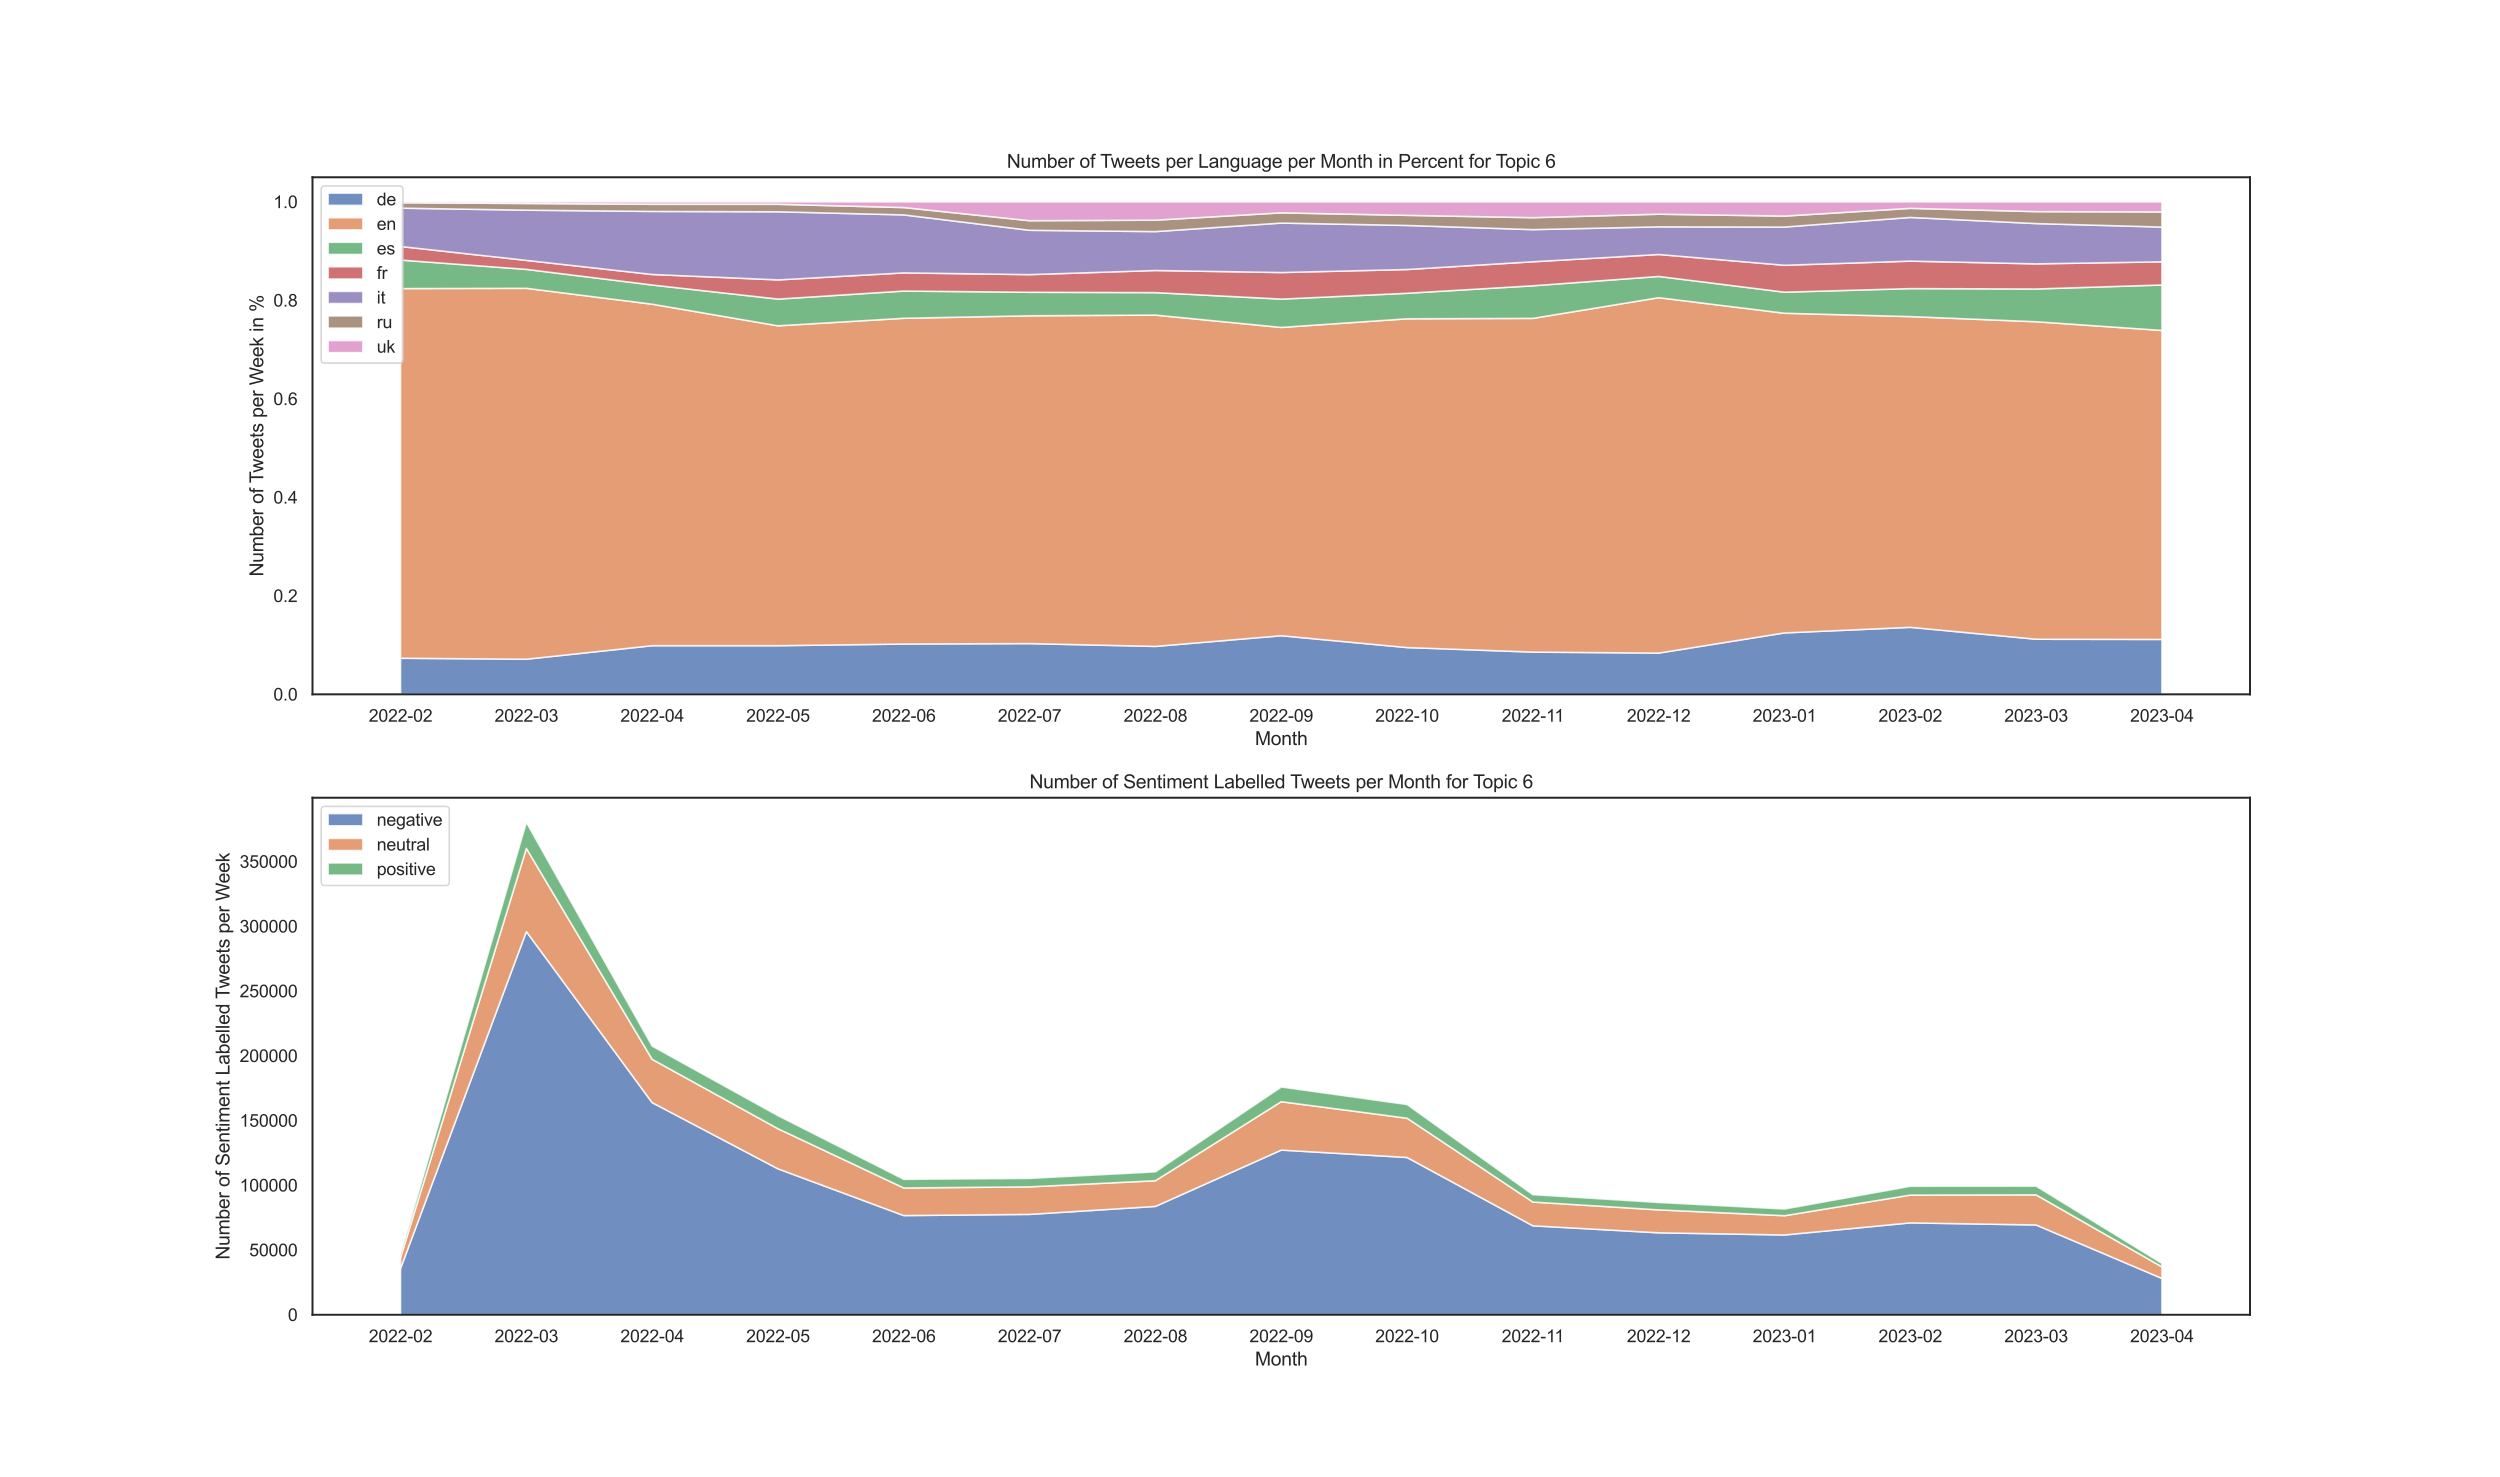<?xml version="1.0" encoding="utf-8" standalone="no"?>
<!DOCTYPE svg PUBLIC "-//W3C//DTD SVG 1.1//EN"
  "http://www.w3.org/Graphics/SVG/1.1/DTD/svg11.dtd">
<svg xmlns:xlink="http://www.w3.org/1999/xlink" width="1584pt" height="936pt" viewBox="0 0 1584 936" xmlns="http://www.w3.org/2000/svg" version="1.1">
 <defs>
  <style type="text/css">*{stroke-linejoin: round; stroke-linecap: butt}</style>
 </defs>
 <g id="figure_1">
  <g id="patch_1">
   <path d="M 0 936 
L 1584 936 
L 1584 0 
L 0 0 
z
" style="fill: #ffffff"/>
  </g>
  <g id="axes_1">
   <g id="patch_2">
    <path d="M 198 439.92 
L 1425.6 439.92 
L 1425.6 112.32 
L 198 112.32 
z
" style="fill: #ffffff"/>
   </g>
   <g id="matplotlib.axis_1">
    <g id="xtick_1">
     <g id="text_1">
      <!-- 2022-02 -->
      <g style="fill: #262626" transform="translate(233.618 457.294) scale(0.11 -0.11)">
       <defs>
        <path id="ArialMT-32" d="M 3222 541 
L 3222 0 
L 194 0 
Q 188 203 259 391 
Q 375 700 629 1000 
Q 884 1300 1366 1694 
Q 2113 2306 2375 2664 
Q 2638 3022 2638 3341 
Q 2638 3675 2398 3904 
Q 2159 4134 1775 4134 
Q 1369 4134 1125 3890 
Q 881 3647 878 3216 
L 300 3275 
Q 359 3922 746 4261 
Q 1134 4600 1788 4600 
Q 2447 4600 2831 4234 
Q 3216 3869 3216 3328 
Q 3216 3053 3103 2787 
Q 2991 2522 2730 2228 
Q 2469 1934 1863 1422 
Q 1356 997 1212 845 
Q 1069 694 975 541 
L 3222 541 
z
" transform="scale(0.016)"/>
        <path id="ArialMT-30" d="M 266 2259 
Q 266 3072 433 3567 
Q 600 4063 929 4331 
Q 1259 4600 1759 4600 
Q 2128 4600 2406 4451 
Q 2684 4303 2865 4023 
Q 3047 3744 3150 3342 
Q 3253 2941 3253 2259 
Q 3253 1453 3087 958 
Q 2922 463 2592 192 
Q 2263 -78 1759 -78 
Q 1097 -78 719 397 
Q 266 969 266 2259 
z
M 844 2259 
Q 844 1131 1108 757 
Q 1372 384 1759 384 
Q 2147 384 2411 759 
Q 2675 1134 2675 2259 
Q 2675 3391 2411 3762 
Q 2147 4134 1753 4134 
Q 1366 4134 1134 3806 
Q 844 3388 844 2259 
z
" transform="scale(0.016)"/>
        <path id="ArialMT-2d" d="M 203 1375 
L 203 1941 
L 1931 1941 
L 1931 1375 
L 203 1375 
z
" transform="scale(0.016)"/>
       </defs>
       <use xlink:href="#ArialMT-32"/>
       <use xlink:href="#ArialMT-30" x="55.615"/>
       <use xlink:href="#ArialMT-32" x="111.23"/>
       <use xlink:href="#ArialMT-32" x="166.846"/>
       <use xlink:href="#ArialMT-2d" x="222.461"/>
       <use xlink:href="#ArialMT-30" x="255.762"/>
       <use xlink:href="#ArialMT-32" x="311.377"/>
      </g>
     </g>
    </g>
    <g id="xtick_2">
     <g id="text_2">
      <!-- 2022-03 -->
      <g style="fill: #262626" transform="translate(313.332 457.294) scale(0.11 -0.11)">
       <defs>
        <path id="ArialMT-33" d="M 269 1209 
L 831 1284 
Q 928 806 1161 595 
Q 1394 384 1728 384 
Q 2125 384 2398 659 
Q 2672 934 2672 1341 
Q 2672 1728 2419 1979 
Q 2166 2231 1775 2231 
Q 1616 2231 1378 2169 
L 1441 2663 
Q 1497 2656 1531 2656 
Q 1891 2656 2178 2843 
Q 2466 3031 2466 3422 
Q 2466 3731 2256 3934 
Q 2047 4138 1716 4138 
Q 1388 4138 1169 3931 
Q 950 3725 888 3313 
L 325 3413 
Q 428 3978 793 4289 
Q 1159 4600 1703 4600 
Q 2078 4600 2393 4439 
Q 2709 4278 2876 4000 
Q 3044 3722 3044 3409 
Q 3044 3113 2884 2869 
Q 2725 2625 2413 2481 
Q 2819 2388 3044 2092 
Q 3269 1797 3269 1353 
Q 3269 753 2831 336 
Q 2394 -81 1725 -81 
Q 1122 -81 723 278 
Q 325 638 269 1209 
z
" transform="scale(0.016)"/>
       </defs>
       <use xlink:href="#ArialMT-32"/>
       <use xlink:href="#ArialMT-30" x="55.615"/>
       <use xlink:href="#ArialMT-32" x="111.23"/>
       <use xlink:href="#ArialMT-32" x="166.846"/>
       <use xlink:href="#ArialMT-2d" x="222.461"/>
       <use xlink:href="#ArialMT-30" x="255.762"/>
       <use xlink:href="#ArialMT-33" x="311.377"/>
      </g>
     </g>
    </g>
    <g id="xtick_3">
     <g id="text_3">
      <!-- 2022-04 -->
      <g style="fill: #262626" transform="translate(393.046 457.294) scale(0.11 -0.11)">
       <defs>
        <path id="ArialMT-34" d="M 2069 0 
L 2069 1097 
L 81 1097 
L 81 1613 
L 2172 4581 
L 2631 4581 
L 2631 1613 
L 3250 1613 
L 3250 1097 
L 2631 1097 
L 2631 0 
L 2069 0 
z
M 2069 1613 
L 2069 3678 
L 634 1613 
L 2069 1613 
z
" transform="scale(0.016)"/>
       </defs>
       <use xlink:href="#ArialMT-32"/>
       <use xlink:href="#ArialMT-30" x="55.615"/>
       <use xlink:href="#ArialMT-32" x="111.23"/>
       <use xlink:href="#ArialMT-32" x="166.846"/>
       <use xlink:href="#ArialMT-2d" x="222.461"/>
       <use xlink:href="#ArialMT-30" x="255.762"/>
       <use xlink:href="#ArialMT-34" x="311.377"/>
      </g>
     </g>
    </g>
    <g id="xtick_4">
     <g id="text_4">
      <!-- 2022-05 -->
      <g style="fill: #262626" transform="translate(472.76 457.294) scale(0.11 -0.11)">
       <defs>
        <path id="ArialMT-35" d="M 266 1200 
L 856 1250 
Q 922 819 1161 601 
Q 1400 384 1738 384 
Q 2144 384 2425 690 
Q 2706 997 2706 1503 
Q 2706 1984 2436 2262 
Q 2166 2541 1728 2541 
Q 1456 2541 1237 2417 
Q 1019 2294 894 2097 
L 366 2166 
L 809 4519 
L 3088 4519 
L 3088 3981 
L 1259 3981 
L 1013 2750 
Q 1425 3038 1878 3038 
Q 2478 3038 2890 2622 
Q 3303 2206 3303 1553 
Q 3303 931 2941 478 
Q 2500 -78 1738 -78 
Q 1113 -78 717 272 
Q 322 622 266 1200 
z
" transform="scale(0.016)"/>
       </defs>
       <use xlink:href="#ArialMT-32"/>
       <use xlink:href="#ArialMT-30" x="55.615"/>
       <use xlink:href="#ArialMT-32" x="111.23"/>
       <use xlink:href="#ArialMT-32" x="166.846"/>
       <use xlink:href="#ArialMT-2d" x="222.461"/>
       <use xlink:href="#ArialMT-30" x="255.762"/>
       <use xlink:href="#ArialMT-35" x="311.377"/>
      </g>
     </g>
    </g>
    <g id="xtick_5">
     <g id="text_5">
      <!-- 2022-06 -->
      <g style="fill: #262626" transform="translate(552.475 457.294) scale(0.11 -0.11)">
       <defs>
        <path id="ArialMT-36" d="M 3184 3459 
L 2625 3416 
Q 2550 3747 2413 3897 
Q 2184 4138 1850 4138 
Q 1581 4138 1378 3988 
Q 1113 3794 959 3422 
Q 806 3050 800 2363 
Q 1003 2672 1297 2822 
Q 1591 2972 1913 2972 
Q 2475 2972 2870 2558 
Q 3266 2144 3266 1488 
Q 3266 1056 3080 686 
Q 2894 316 2569 119 
Q 2244 -78 1831 -78 
Q 1128 -78 684 439 
Q 241 956 241 2144 
Q 241 3472 731 4075 
Q 1159 4600 1884 4600 
Q 2425 4600 2770 4297 
Q 3116 3994 3184 3459 
z
M 888 1484 
Q 888 1194 1011 928 
Q 1134 663 1356 523 
Q 1578 384 1822 384 
Q 2178 384 2434 671 
Q 2691 959 2691 1453 
Q 2691 1928 2437 2201 
Q 2184 2475 1800 2475 
Q 1419 2475 1153 2201 
Q 888 1928 888 1484 
z
" transform="scale(0.016)"/>
       </defs>
       <use xlink:href="#ArialMT-32"/>
       <use xlink:href="#ArialMT-30" x="55.615"/>
       <use xlink:href="#ArialMT-32" x="111.23"/>
       <use xlink:href="#ArialMT-32" x="166.846"/>
       <use xlink:href="#ArialMT-2d" x="222.461"/>
       <use xlink:href="#ArialMT-30" x="255.762"/>
       <use xlink:href="#ArialMT-36" x="311.377"/>
      </g>
     </g>
    </g>
    <g id="xtick_6">
     <g id="text_6">
      <!-- 2022-07 -->
      <g style="fill: #262626" transform="translate(632.189 457.294) scale(0.11 -0.11)">
       <defs>
        <path id="ArialMT-37" d="M 303 3981 
L 303 4522 
L 3269 4522 
L 3269 4084 
Q 2831 3619 2401 2847 
Q 1972 2075 1738 1259 
Q 1569 684 1522 0 
L 944 0 
Q 953 541 1156 1306 
Q 1359 2072 1739 2783 
Q 2119 3494 2547 3981 
L 303 3981 
z
" transform="scale(0.016)"/>
       </defs>
       <use xlink:href="#ArialMT-32"/>
       <use xlink:href="#ArialMT-30" x="55.615"/>
       <use xlink:href="#ArialMT-32" x="111.23"/>
       <use xlink:href="#ArialMT-32" x="166.846"/>
       <use xlink:href="#ArialMT-2d" x="222.461"/>
       <use xlink:href="#ArialMT-30" x="255.762"/>
       <use xlink:href="#ArialMT-37" x="311.377"/>
      </g>
     </g>
    </g>
    <g id="xtick_7">
     <g id="text_7">
      <!-- 2022-08 -->
      <g style="fill: #262626" transform="translate(711.903 457.294) scale(0.11 -0.11)">
       <defs>
        <path id="ArialMT-38" d="M 1131 2484 
Q 781 2613 612 2850 
Q 444 3088 444 3419 
Q 444 3919 803 4259 
Q 1163 4600 1759 4600 
Q 2359 4600 2725 4251 
Q 3091 3903 3091 3403 
Q 3091 3084 2923 2848 
Q 2756 2613 2416 2484 
Q 2838 2347 3058 2040 
Q 3278 1734 3278 1309 
Q 3278 722 2862 322 
Q 2447 -78 1769 -78 
Q 1091 -78 675 323 
Q 259 725 259 1325 
Q 259 1772 486 2073 
Q 713 2375 1131 2484 
z
M 1019 3438 
Q 1019 3113 1228 2906 
Q 1438 2700 1772 2700 
Q 2097 2700 2305 2904 
Q 2513 3109 2513 3406 
Q 2513 3716 2298 3927 
Q 2084 4138 1766 4138 
Q 1444 4138 1231 3931 
Q 1019 3725 1019 3438 
z
M 838 1322 
Q 838 1081 952 856 
Q 1066 631 1291 507 
Q 1516 384 1775 384 
Q 2178 384 2440 643 
Q 2703 903 2703 1303 
Q 2703 1709 2433 1975 
Q 2163 2241 1756 2241 
Q 1359 2241 1098 1978 
Q 838 1716 838 1322 
z
" transform="scale(0.016)"/>
       </defs>
       <use xlink:href="#ArialMT-32"/>
       <use xlink:href="#ArialMT-30" x="55.615"/>
       <use xlink:href="#ArialMT-32" x="111.23"/>
       <use xlink:href="#ArialMT-32" x="166.846"/>
       <use xlink:href="#ArialMT-2d" x="222.461"/>
       <use xlink:href="#ArialMT-30" x="255.762"/>
       <use xlink:href="#ArialMT-38" x="311.377"/>
      </g>
     </g>
    </g>
    <g id="xtick_8">
     <g id="text_8">
      <!-- 2022-09 -->
      <g style="fill: #262626" transform="translate(791.618 457.294) scale(0.11 -0.11)">
       <defs>
        <path id="ArialMT-39" d="M 350 1059 
L 891 1109 
Q 959 728 1153 556 
Q 1347 384 1650 384 
Q 1909 384 2104 503 
Q 2300 622 2425 820 
Q 2550 1019 2634 1356 
Q 2719 1694 2719 2044 
Q 2719 2081 2716 2156 
Q 2547 1888 2255 1720 
Q 1963 1553 1622 1553 
Q 1053 1553 659 1965 
Q 266 2378 266 3053 
Q 266 3750 677 4175 
Q 1088 4600 1706 4600 
Q 2153 4600 2523 4359 
Q 2894 4119 3086 3673 
Q 3278 3228 3278 2384 
Q 3278 1506 3087 986 
Q 2897 466 2520 194 
Q 2144 -78 1638 -78 
Q 1100 -78 759 220 
Q 419 519 350 1059 
z
M 2653 3081 
Q 2653 3566 2395 3850 
Q 2138 4134 1775 4134 
Q 1400 4134 1122 3828 
Q 844 3522 844 3034 
Q 844 2597 1108 2323 
Q 1372 2050 1759 2050 
Q 2150 2050 2401 2323 
Q 2653 2597 2653 3081 
z
" transform="scale(0.016)"/>
       </defs>
       <use xlink:href="#ArialMT-32"/>
       <use xlink:href="#ArialMT-30" x="55.615"/>
       <use xlink:href="#ArialMT-32" x="111.23"/>
       <use xlink:href="#ArialMT-32" x="166.846"/>
       <use xlink:href="#ArialMT-2d" x="222.461"/>
       <use xlink:href="#ArialMT-30" x="255.762"/>
       <use xlink:href="#ArialMT-39" x="311.377"/>
      </g>
     </g>
    </g>
    <g id="xtick_9">
     <g id="text_9">
      <!-- 2022-10 -->
      <g style="fill: #262626" transform="translate(871.332 457.294) scale(0.11 -0.11)">
       <defs>
        <path id="ArialMT-31" d="M 2384 0 
L 1822 0 
L 1822 3584 
Q 1619 3391 1289 3197 
Q 959 3003 697 2906 
L 697 3450 
Q 1169 3672 1522 3987 
Q 1875 4303 2022 4600 
L 2384 4600 
L 2384 0 
z
" transform="scale(0.016)"/>
       </defs>
       <use xlink:href="#ArialMT-32"/>
       <use xlink:href="#ArialMT-30" x="55.615"/>
       <use xlink:href="#ArialMT-32" x="111.23"/>
       <use xlink:href="#ArialMT-32" x="166.846"/>
       <use xlink:href="#ArialMT-2d" x="222.461"/>
       <use xlink:href="#ArialMT-31" x="255.762"/>
       <use xlink:href="#ArialMT-30" x="311.377"/>
      </g>
     </g>
    </g>
    <g id="xtick_10">
     <g id="text_10">
      <!-- 2022-11 -->
      <g style="fill: #262626" transform="translate(951.452 457.294) scale(0.11 -0.11)">
       <use xlink:href="#ArialMT-32"/>
       <use xlink:href="#ArialMT-30" x="55.615"/>
       <use xlink:href="#ArialMT-32" x="111.23"/>
       <use xlink:href="#ArialMT-32" x="166.846"/>
       <use xlink:href="#ArialMT-2d" x="222.461"/>
       <use xlink:href="#ArialMT-31" x="255.762"/>
       <use xlink:href="#ArialMT-31" x="304.002"/>
      </g>
     </g>
    </g>
    <g id="xtick_11">
     <g id="text_11">
      <!-- 2022-12 -->
      <g style="fill: #262626" transform="translate(1030.76 457.294) scale(0.11 -0.11)">
       <use xlink:href="#ArialMT-32"/>
       <use xlink:href="#ArialMT-30" x="55.615"/>
       <use xlink:href="#ArialMT-32" x="111.23"/>
       <use xlink:href="#ArialMT-32" x="166.846"/>
       <use xlink:href="#ArialMT-2d" x="222.461"/>
       <use xlink:href="#ArialMT-31" x="255.762"/>
       <use xlink:href="#ArialMT-32" x="311.377"/>
      </g>
     </g>
    </g>
    <g id="xtick_12">
     <g id="text_12">
      <!-- 2023-01 -->
      <g style="fill: #262626" transform="translate(1110.475 457.294) scale(0.11 -0.11)">
       <use xlink:href="#ArialMT-32"/>
       <use xlink:href="#ArialMT-30" x="55.615"/>
       <use xlink:href="#ArialMT-32" x="111.23"/>
       <use xlink:href="#ArialMT-33" x="166.846"/>
       <use xlink:href="#ArialMT-2d" x="222.461"/>
       <use xlink:href="#ArialMT-30" x="255.762"/>
       <use xlink:href="#ArialMT-31" x="311.377"/>
      </g>
     </g>
    </g>
    <g id="xtick_13">
     <g id="text_13">
      <!-- 2023-02 -->
      <g style="fill: #262626" transform="translate(1190.189 457.294) scale(0.11 -0.11)">
       <use xlink:href="#ArialMT-32"/>
       <use xlink:href="#ArialMT-30" x="55.615"/>
       <use xlink:href="#ArialMT-32" x="111.23"/>
       <use xlink:href="#ArialMT-33" x="166.846"/>
       <use xlink:href="#ArialMT-2d" x="222.461"/>
       <use xlink:href="#ArialMT-30" x="255.762"/>
       <use xlink:href="#ArialMT-32" x="311.377"/>
      </g>
     </g>
    </g>
    <g id="xtick_14">
     <g id="text_14">
      <!-- 2023-03 -->
      <g style="fill: #262626" transform="translate(1269.903 457.294) scale(0.11 -0.11)">
       <use xlink:href="#ArialMT-32"/>
       <use xlink:href="#ArialMT-30" x="55.615"/>
       <use xlink:href="#ArialMT-32" x="111.23"/>
       <use xlink:href="#ArialMT-33" x="166.846"/>
       <use xlink:href="#ArialMT-2d" x="222.461"/>
       <use xlink:href="#ArialMT-30" x="255.762"/>
       <use xlink:href="#ArialMT-33" x="311.377"/>
      </g>
     </g>
    </g>
    <g id="xtick_15">
     <g id="text_15">
      <!-- 2023-04 -->
      <g style="fill: #262626" transform="translate(1349.618 457.294) scale(0.11 -0.11)">
       <use xlink:href="#ArialMT-32"/>
       <use xlink:href="#ArialMT-30" x="55.615"/>
       <use xlink:href="#ArialMT-32" x="111.23"/>
       <use xlink:href="#ArialMT-33" x="166.846"/>
       <use xlink:href="#ArialMT-2d" x="222.461"/>
       <use xlink:href="#ArialMT-30" x="255.762"/>
       <use xlink:href="#ArialMT-34" x="311.377"/>
      </g>
     </g>
    </g>
    <g id="text_16">
     <!-- Month -->
     <g style="fill: #262626" transform="translate(795.126 472.069) scale(0.12 -0.12)">
      <defs>
       <path id="ArialMT-4d" d="M 475 0 
L 475 4581 
L 1388 4581 
L 2472 1338 
Q 2622 884 2691 659 
Q 2769 909 2934 1394 
L 4031 4581 
L 4847 4581 
L 4847 0 
L 4263 0 
L 4263 3834 
L 2931 0 
L 2384 0 
L 1059 3900 
L 1059 0 
L 475 0 
z
" transform="scale(0.016)"/>
       <path id="ArialMT-6f" d="M 213 1659 
Q 213 2581 725 3025 
Q 1153 3394 1769 3394 
Q 2453 3394 2887 2945 
Q 3322 2497 3322 1706 
Q 3322 1066 3130 698 
Q 2938 331 2570 128 
Q 2203 -75 1769 -75 
Q 1072 -75 642 372 
Q 213 819 213 1659 
z
M 791 1659 
Q 791 1022 1069 705 
Q 1347 388 1769 388 
Q 2188 388 2466 706 
Q 2744 1025 2744 1678 
Q 2744 2294 2464 2611 
Q 2184 2928 1769 2928 
Q 1347 2928 1069 2612 
Q 791 2297 791 1659 
z
" transform="scale(0.016)"/>
       <path id="ArialMT-6e" d="M 422 0 
L 422 3319 
L 928 3319 
L 928 2847 
Q 1294 3394 1984 3394 
Q 2284 3394 2536 3286 
Q 2788 3178 2913 3003 
Q 3038 2828 3088 2588 
Q 3119 2431 3119 2041 
L 3119 0 
L 2556 0 
L 2556 2019 
Q 2556 2363 2490 2533 
Q 2425 2703 2258 2804 
Q 2091 2906 1866 2906 
Q 1506 2906 1245 2678 
Q 984 2450 984 1813 
L 984 0 
L 422 0 
z
" transform="scale(0.016)"/>
       <path id="ArialMT-74" d="M 1650 503 
L 1731 6 
Q 1494 -44 1306 -44 
Q 1000 -44 831 53 
Q 663 150 594 308 
Q 525 466 525 972 
L 525 2881 
L 113 2881 
L 113 3319 
L 525 3319 
L 525 4141 
L 1084 4478 
L 1084 3319 
L 1650 3319 
L 1650 2881 
L 1084 2881 
L 1084 941 
Q 1084 700 1114 631 
Q 1144 563 1211 522 
Q 1278 481 1403 481 
Q 1497 481 1650 503 
z
" transform="scale(0.016)"/>
       <path id="ArialMT-68" d="M 422 0 
L 422 4581 
L 984 4581 
L 984 2938 
Q 1378 3394 1978 3394 
Q 2347 3394 2619 3248 
Q 2891 3103 3008 2847 
Q 3125 2591 3125 2103 
L 3125 0 
L 2563 0 
L 2563 2103 
Q 2563 2525 2380 2717 
Q 2197 2909 1863 2909 
Q 1613 2909 1392 2779 
Q 1172 2650 1078 2428 
Q 984 2206 984 1816 
L 984 0 
L 422 0 
z
" transform="scale(0.016)"/>
      </defs>
      <use xlink:href="#ArialMT-4d"/>
      <use xlink:href="#ArialMT-6f" x="83.301"/>
      <use xlink:href="#ArialMT-6e" x="138.916"/>
      <use xlink:href="#ArialMT-74" x="194.531"/>
      <use xlink:href="#ArialMT-68" x="222.314"/>
     </g>
    </g>
   </g>
   <g id="matplotlib.axis_2">
    <g id="ytick_1">
     <g id="text_17">
      <!-- 0.0 -->
      <g style="fill: #262626" transform="translate(173.21 443.857) scale(0.11 -0.11)">
       <defs>
        <path id="ArialMT-2e" d="M 581 0 
L 581 641 
L 1222 641 
L 1222 0 
L 581 0 
z
" transform="scale(0.016)"/>
       </defs>
       <use xlink:href="#ArialMT-30"/>
       <use xlink:href="#ArialMT-2e" x="55.615"/>
       <use xlink:href="#ArialMT-30" x="83.398"/>
      </g>
     </g>
    </g>
    <g id="ytick_2">
     <g id="text_18">
      <!-- 0.2 -->
      <g style="fill: #262626" transform="translate(173.21 381.457) scale(0.11 -0.11)">
       <use xlink:href="#ArialMT-30"/>
       <use xlink:href="#ArialMT-2e" x="55.615"/>
       <use xlink:href="#ArialMT-32" x="83.398"/>
      </g>
     </g>
    </g>
    <g id="ytick_3">
     <g id="text_19">
      <!-- 0.4 -->
      <g style="fill: #262626" transform="translate(173.21 319.057) scale(0.11 -0.11)">
       <use xlink:href="#ArialMT-30"/>
       <use xlink:href="#ArialMT-2e" x="55.615"/>
       <use xlink:href="#ArialMT-34" x="83.398"/>
      </g>
     </g>
    </g>
    <g id="ytick_4">
     <g id="text_20">
      <!-- 0.6 -->
      <g style="fill: #262626" transform="translate(173.21 256.657) scale(0.11 -0.11)">
       <use xlink:href="#ArialMT-30"/>
       <use xlink:href="#ArialMT-2e" x="55.615"/>
       <use xlink:href="#ArialMT-36" x="83.398"/>
      </g>
     </g>
    </g>
    <g id="ytick_5">
     <g id="text_21">
      <!-- 0.8 -->
      <g style="fill: #262626" transform="translate(173.21 194.257) scale(0.11 -0.11)">
       <use xlink:href="#ArialMT-30"/>
       <use xlink:href="#ArialMT-2e" x="55.615"/>
       <use xlink:href="#ArialMT-38" x="83.398"/>
      </g>
     </g>
    </g>
    <g id="ytick_6">
     <g id="text_22">
      <!-- 1.0 -->
      <g style="fill: #262626" transform="translate(173.21 131.857) scale(0.11 -0.11)">
       <use xlink:href="#ArialMT-31"/>
       <use xlink:href="#ArialMT-2e" x="55.615"/>
       <use xlink:href="#ArialMT-30" x="83.398"/>
      </g>
     </g>
    </g>
    <g id="text_23">
     <!-- Number of Tweets per Week in % -->
     <g style="fill: #262626" transform="translate(166.825 365.273) rotate(-90) scale(0.12 -0.12)">
      <defs>
       <path id="ArialMT-4e" d="M 488 0 
L 488 4581 
L 1109 4581 
L 3516 984 
L 3516 4581 
L 4097 4581 
L 4097 0 
L 3475 0 
L 1069 3600 
L 1069 0 
L 488 0 
z
" transform="scale(0.016)"/>
       <path id="ArialMT-75" d="M 2597 0 
L 2597 488 
Q 2209 -75 1544 -75 
Q 1250 -75 995 37 
Q 741 150 617 320 
Q 494 491 444 738 
Q 409 903 409 1263 
L 409 3319 
L 972 3319 
L 972 1478 
Q 972 1038 1006 884 
Q 1059 663 1231 536 
Q 1403 409 1656 409 
Q 1909 409 2131 539 
Q 2353 669 2445 892 
Q 2538 1116 2538 1541 
L 2538 3319 
L 3100 3319 
L 3100 0 
L 2597 0 
z
" transform="scale(0.016)"/>
       <path id="ArialMT-6d" d="M 422 0 
L 422 3319 
L 925 3319 
L 925 2853 
Q 1081 3097 1340 3245 
Q 1600 3394 1931 3394 
Q 2300 3394 2536 3241 
Q 2772 3088 2869 2813 
Q 3263 3394 3894 3394 
Q 4388 3394 4653 3120 
Q 4919 2847 4919 2278 
L 4919 0 
L 4359 0 
L 4359 2091 
Q 4359 2428 4304 2576 
Q 4250 2725 4106 2815 
Q 3963 2906 3769 2906 
Q 3419 2906 3187 2673 
Q 2956 2441 2956 1928 
L 2956 0 
L 2394 0 
L 2394 2156 
Q 2394 2531 2256 2718 
Q 2119 2906 1806 2906 
Q 1569 2906 1367 2781 
Q 1166 2656 1075 2415 
Q 984 2175 984 1722 
L 984 0 
L 422 0 
z
" transform="scale(0.016)"/>
       <path id="ArialMT-62" d="M 941 0 
L 419 0 
L 419 4581 
L 981 4581 
L 981 2947 
Q 1338 3394 1891 3394 
Q 2197 3394 2470 3270 
Q 2744 3147 2920 2923 
Q 3097 2700 3197 2384 
Q 3297 2069 3297 1709 
Q 3297 856 2875 390 
Q 2453 -75 1863 -75 
Q 1275 -75 941 416 
L 941 0 
z
M 934 1684 
Q 934 1088 1097 822 
Q 1363 388 1816 388 
Q 2184 388 2453 708 
Q 2722 1028 2722 1663 
Q 2722 2313 2464 2622 
Q 2206 2931 1841 2931 
Q 1472 2931 1203 2611 
Q 934 2291 934 1684 
z
" transform="scale(0.016)"/>
       <path id="ArialMT-65" d="M 2694 1069 
L 3275 997 
Q 3138 488 2766 206 
Q 2394 -75 1816 -75 
Q 1088 -75 661 373 
Q 234 822 234 1631 
Q 234 2469 665 2931 
Q 1097 3394 1784 3394 
Q 2450 3394 2872 2941 
Q 3294 2488 3294 1666 
Q 3294 1616 3291 1516 
L 816 1516 
Q 847 969 1125 678 
Q 1403 388 1819 388 
Q 2128 388 2347 550 
Q 2566 713 2694 1069 
z
M 847 1978 
L 2700 1978 
Q 2663 2397 2488 2606 
Q 2219 2931 1791 2931 
Q 1403 2931 1139 2672 
Q 875 2413 847 1978 
z
" transform="scale(0.016)"/>
       <path id="ArialMT-72" d="M 416 0 
L 416 3319 
L 922 3319 
L 922 2816 
Q 1116 3169 1280 3281 
Q 1444 3394 1641 3394 
Q 1925 3394 2219 3213 
L 2025 2691 
Q 1819 2813 1613 2813 
Q 1428 2813 1281 2702 
Q 1134 2591 1072 2394 
Q 978 2094 978 1738 
L 978 0 
L 416 0 
z
" transform="scale(0.016)"/>
       <path id="ArialMT-20" transform="scale(0.016)"/>
       <path id="ArialMT-66" d="M 556 0 
L 556 2881 
L 59 2881 
L 59 3319 
L 556 3319 
L 556 3672 
Q 556 4006 616 4169 
Q 697 4388 901 4523 
Q 1106 4659 1475 4659 
Q 1713 4659 2000 4603 
L 1916 4113 
Q 1741 4144 1584 4144 
Q 1328 4144 1222 4034 
Q 1116 3925 1116 3625 
L 1116 3319 
L 1763 3319 
L 1763 2881 
L 1116 2881 
L 1116 0 
L 556 0 
z
" transform="scale(0.016)"/>
       <path id="ArialMT-54" d="M 1659 0 
L 1659 4041 
L 150 4041 
L 150 4581 
L 3781 4581 
L 3781 4041 
L 2266 4041 
L 2266 0 
L 1659 0 
z
" transform="scale(0.016)"/>
       <path id="ArialMT-77" d="M 1034 0 
L 19 3319 
L 600 3319 
L 1128 1403 
L 1325 691 
Q 1338 744 1497 1375 
L 2025 3319 
L 2603 3319 
L 3100 1394 
L 3266 759 
L 3456 1400 
L 4025 3319 
L 4572 3319 
L 3534 0 
L 2950 0 
L 2422 1988 
L 2294 2553 
L 1622 0 
L 1034 0 
z
" transform="scale(0.016)"/>
       <path id="ArialMT-73" d="M 197 991 
L 753 1078 
Q 800 744 1014 566 
Q 1228 388 1613 388 
Q 2000 388 2187 545 
Q 2375 703 2375 916 
Q 2375 1106 2209 1216 
Q 2094 1291 1634 1406 
Q 1016 1563 777 1677 
Q 538 1791 414 1992 
Q 291 2194 291 2438 
Q 291 2659 392 2848 
Q 494 3038 669 3163 
Q 800 3259 1026 3326 
Q 1253 3394 1513 3394 
Q 1903 3394 2198 3281 
Q 2494 3169 2634 2976 
Q 2775 2784 2828 2463 
L 2278 2388 
Q 2241 2644 2061 2787 
Q 1881 2931 1553 2931 
Q 1166 2931 1000 2803 
Q 834 2675 834 2503 
Q 834 2394 903 2306 
Q 972 2216 1119 2156 
Q 1203 2125 1616 2013 
Q 2213 1853 2448 1751 
Q 2684 1650 2818 1456 
Q 2953 1263 2953 975 
Q 2953 694 2789 445 
Q 2625 197 2315 61 
Q 2006 -75 1616 -75 
Q 969 -75 630 194 
Q 291 463 197 991 
z
" transform="scale(0.016)"/>
       <path id="ArialMT-70" d="M 422 -1272 
L 422 3319 
L 934 3319 
L 934 2888 
Q 1116 3141 1344 3267 
Q 1572 3394 1897 3394 
Q 2322 3394 2647 3175 
Q 2972 2956 3137 2557 
Q 3303 2159 3303 1684 
Q 3303 1175 3120 767 
Q 2938 359 2589 142 
Q 2241 -75 1856 -75 
Q 1575 -75 1351 44 
Q 1128 163 984 344 
L 984 -1272 
L 422 -1272 
z
M 931 1641 
Q 931 1000 1190 694 
Q 1450 388 1819 388 
Q 2194 388 2461 705 
Q 2728 1022 2728 1688 
Q 2728 2322 2467 2637 
Q 2206 2953 1844 2953 
Q 1484 2953 1207 2617 
Q 931 2281 931 1641 
z
" transform="scale(0.016)"/>
       <path id="ArialMT-57" d="M 1294 0 
L 78 4581 
L 700 4581 
L 1397 1578 
Q 1509 1106 1591 641 
Q 1766 1375 1797 1488 
L 2669 4581 
L 3400 4581 
L 4056 2263 
Q 4303 1400 4413 641 
Q 4500 1075 4641 1638 
L 5359 4581 
L 5969 4581 
L 4713 0 
L 4128 0 
L 3163 3491 
Q 3041 3928 3019 4028 
Q 2947 3713 2884 3491 
L 1913 0 
L 1294 0 
z
" transform="scale(0.016)"/>
       <path id="ArialMT-6b" d="M 425 0 
L 425 4581 
L 988 4581 
L 988 1969 
L 2319 3319 
L 3047 3319 
L 1778 2088 
L 3175 0 
L 2481 0 
L 1384 1697 
L 988 1316 
L 988 0 
L 425 0 
z
" transform="scale(0.016)"/>
       <path id="ArialMT-69" d="M 425 3934 
L 425 4581 
L 988 4581 
L 988 3934 
L 425 3934 
z
M 425 0 
L 425 3319 
L 988 3319 
L 988 0 
L 425 0 
z
" transform="scale(0.016)"/>
       <path id="ArialMT-25" d="M 372 3481 
Q 372 3972 619 4315 
Q 866 4659 1334 4659 
Q 1766 4659 2048 4351 
Q 2331 4044 2331 3447 
Q 2331 2866 2045 2552 
Q 1759 2238 1341 2238 
Q 925 2238 648 2547 
Q 372 2856 372 3481 
z
M 1350 4272 
Q 1141 4272 1002 4090 
Q 863 3909 863 3425 
Q 863 2984 1003 2804 
Q 1144 2625 1350 2625 
Q 1563 2625 1702 2806 
Q 1841 2988 1841 3469 
Q 1841 3913 1700 4092 
Q 1559 4272 1350 4272 
z
M 1353 -169 
L 3859 4659 
L 4316 4659 
L 1819 -169 
L 1353 -169 
z
M 3334 1075 
Q 3334 1569 3581 1911 
Q 3828 2253 4300 2253 
Q 4731 2253 5014 1945 
Q 5297 1638 5297 1041 
Q 5297 459 5011 145 
Q 4725 -169 4303 -169 
Q 3888 -169 3611 142 
Q 3334 453 3334 1075 
z
M 4316 1866 
Q 4103 1866 3964 1684 
Q 3825 1503 3825 1019 
Q 3825 581 3965 400 
Q 4106 219 4313 219 
Q 4528 219 4667 400 
Q 4806 581 4806 1063 
Q 4806 1506 4665 1686 
Q 4525 1866 4316 1866 
z
" transform="scale(0.016)"/>
      </defs>
      <use xlink:href="#ArialMT-4e"/>
      <use xlink:href="#ArialMT-75" x="72.217"/>
      <use xlink:href="#ArialMT-6d" x="127.832"/>
      <use xlink:href="#ArialMT-62" x="211.133"/>
      <use xlink:href="#ArialMT-65" x="266.748"/>
      <use xlink:href="#ArialMT-72" x="322.363"/>
      <use xlink:href="#ArialMT-20" x="355.664"/>
      <use xlink:href="#ArialMT-6f" x="383.447"/>
      <use xlink:href="#ArialMT-66" x="439.062"/>
      <use xlink:href="#ArialMT-20" x="466.846"/>
      <use xlink:href="#ArialMT-54" x="492.879"/>
      <use xlink:href="#ArialMT-77" x="548.463"/>
      <use xlink:href="#ArialMT-65" x="620.68"/>
      <use xlink:href="#ArialMT-65" x="676.295"/>
      <use xlink:href="#ArialMT-74" x="731.91"/>
      <use xlink:href="#ArialMT-73" x="759.693"/>
      <use xlink:href="#ArialMT-20" x="809.693"/>
      <use xlink:href="#ArialMT-70" x="837.477"/>
      <use xlink:href="#ArialMT-65" x="893.092"/>
      <use xlink:href="#ArialMT-72" x="948.707"/>
      <use xlink:href="#ArialMT-20" x="982.008"/>
      <use xlink:href="#ArialMT-57" x="1009.791"/>
      <use xlink:href="#ArialMT-65" x="1102.426"/>
      <use xlink:href="#ArialMT-65" x="1158.041"/>
      <use xlink:href="#ArialMT-6b" x="1213.656"/>
      <use xlink:href="#ArialMT-20" x="1263.656"/>
      <use xlink:href="#ArialMT-69" x="1291.439"/>
      <use xlink:href="#ArialMT-6e" x="1313.656"/>
      <use xlink:href="#ArialMT-20" x="1369.271"/>
      <use xlink:href="#ArialMT-25" x="1397.055"/>
     </g>
    </g>
   </g>
   <g id="PolyCollection_1">
    <defs>
     <path id="m4159bc35e1" d="M 253.8 -518.942 
L 253.8 -496.08 
L 333.514 -496.08 
L 413.229 -496.08 
L 492.943 -496.08 
L 572.657 -496.08 
L 652.371 -496.08 
L 732.086 -496.08 
L 811.8 -496.08 
L 891.514 -496.08 
L 971.229 -496.08 
L 1050.943 -496.08 
L 1130.657 -496.08 
L 1210.371 -496.08 
L 1290.086 -496.08 
L 1369.8 -496.08 
L 1369.8 -530.854 
L 1369.8 -530.854 
L 1290.086 -530.99 
L 1210.371 -538.537 
L 1130.657 -534.995 
L 1050.943 -522.208 
L 971.229 -522.838 
L 891.514 -525.707 
L 811.8 -533.211 
L 732.086 -526.438 
L 652.371 -528.228 
L 572.657 -527.949 
L 492.943 -526.893 
L 413.229 -526.896 
L 333.514 -518.333 
L 253.8 -518.942 
z
" style="stroke: #ffffff; stroke-opacity: 0.8"/>
    </defs>
    <g clip-path="url(#p6fdf6c28b3)">
     <use xlink:href="#m4159bc35e1" x="0" y="936" style="fill: #4c72b0; fill-opacity: 0.8; stroke: #ffffff; stroke-opacity: 0.8"/>
    </g>
   </g>
   <g id="PolyCollection_2">
    <defs>
     <path id="m0987dd1337" d="M 253.8 -753.155 
L 253.8 -518.942 
L 333.514 -518.333 
L 413.229 -526.896 
L 492.943 -526.893 
L 572.657 -527.949 
L 652.371 -528.228 
L 732.086 -526.438 
L 811.8 -533.211 
L 891.514 -525.707 
L 971.229 -522.838 
L 1050.943 -522.208 
L 1130.657 -534.995 
L 1210.371 -538.537 
L 1290.086 -530.99 
L 1369.8 -530.854 
L 1369.8 -726.629 
L 1369.8 -726.629 
L 1290.086 -732.145 
L 1210.371 -735.413 
L 1130.657 -737.53 
L 1050.943 -747.392 
L 971.229 -734.275 
L 891.514 -734.011 
L 811.8 -728.54 
L 732.086 -736.369 
L 652.371 -735.92 
L 572.657 -734.343 
L 492.943 -729.565 
L 413.229 -743.258 
L 333.514 -753.331 
L 253.8 -753.155 
z
" style="stroke: #ffffff; stroke-opacity: 0.8"/>
    </defs>
    <g clip-path="url(#p6fdf6c28b3)">
     <use xlink:href="#m0987dd1337" x="0" y="936" style="fill: #dd8452; fill-opacity: 0.8; stroke: #ffffff; stroke-opacity: 0.8"/>
    </g>
   </g>
   <g id="PolyCollection_3">
    <defs>
     <path id="ma44937e8c4" d="M 253.8 -771.224 
L 253.8 -753.155 
L 333.514 -753.331 
L 413.229 -743.258 
L 492.943 -729.565 
L 572.657 -734.343 
L 652.371 -735.92 
L 732.086 -736.369 
L 811.8 -728.54 
L 891.514 -734.011 
L 971.229 -734.275 
L 1050.943 -747.392 
L 1130.657 -737.53 
L 1210.371 -735.413 
L 1290.086 -732.145 
L 1369.8 -726.629 
L 1369.8 -755.44 
L 1369.8 -755.44 
L 1290.086 -752.904 
L 1210.371 -753.146 
L 1130.657 -750.88 
L 1050.943 -760.845 
L 971.229 -754.928 
L 891.514 -750.182 
L 811.8 -746.492 
L 732.086 -750.603 
L 652.371 -750.822 
L 572.657 -751.594 
L 492.943 -746.505 
L 413.229 -755.426 
L 333.514 -765.327 
L 253.8 -771.224 
z
" style="stroke: #ffffff; stroke-opacity: 0.8"/>
    </defs>
    <g clip-path="url(#p6fdf6c28b3)">
     <use xlink:href="#ma44937e8c4" x="0" y="936" style="fill: #55a868; fill-opacity: 0.8; stroke: #ffffff; stroke-opacity: 0.8"/>
    </g>
   </g>
   <g id="PolyCollection_4">
    <defs>
     <path id="mbf2b7a51c4" d="M 253.8 -779.828 
L 253.8 -771.224 
L 333.514 -765.327 
L 413.229 -755.426 
L 492.943 -746.505 
L 572.657 -751.594 
L 652.371 -750.822 
L 732.086 -750.603 
L 811.8 -746.492 
L 891.514 -750.182 
L 971.229 -754.928 
L 1050.943 -760.845 
L 1130.657 -750.88 
L 1210.371 -753.146 
L 1290.086 -752.904 
L 1369.8 -755.44 
L 1369.8 -770.124 
L 1369.8 -770.124 
L 1290.086 -768.817 
L 1210.371 -770.561 
L 1130.657 -767.931 
L 1050.943 -774.769 
L 971.229 -770.152 
L 891.514 -765.245 
L 811.8 -763.332 
L 732.086 -764.622 
L 652.371 -762.004 
L 572.657 -763.112 
L 492.943 -758.663 
L 413.229 -762.102 
L 333.514 -771.029 
L 253.8 -779.828 
z
" style="stroke: #ffffff; stroke-opacity: 0.8"/>
    </defs>
    <g clip-path="url(#p6fdf6c28b3)">
     <use xlink:href="#mbf2b7a51c4" x="0" y="936" style="fill: #c44e52; fill-opacity: 0.8; stroke: #ffffff; stroke-opacity: 0.8"/>
    </g>
   </g>
   <g id="PolyCollection_5">
    <defs>
     <path id="m270d83a8a9" d="M 253.8 -804.123 
L 253.8 -779.828 
L 333.514 -771.029 
L 413.229 -762.102 
L 492.943 -758.663 
L 572.657 -763.112 
L 652.371 -762.004 
L 732.086 -764.622 
L 811.8 -763.332 
L 891.514 -765.245 
L 971.229 -770.152 
L 1050.943 -774.769 
L 1130.657 -767.931 
L 1210.371 -770.561 
L 1290.086 -768.817 
L 1369.8 -770.124 
L 1369.8 -792.139 
L 1369.8 -792.139 
L 1290.086 -794.347 
L 1210.371 -798.231 
L 1130.657 -792.144 
L 1050.943 -792.275 
L 971.229 -790.515 
L 891.514 -793.156 
L 811.8 -794.671 
L 732.086 -789.268 
L 652.371 -790.088 
L 572.657 -799.844 
L 492.943 -801.82 
L 413.229 -802.046 
L 333.514 -802.842 
L 253.8 -804.123 
z
" style="stroke: #ffffff; stroke-opacity: 0.8"/>
    </defs>
    <g clip-path="url(#p6fdf6c28b3)">
     <use xlink:href="#m270d83a8a9" x="0" y="936" style="fill: #8172b3; fill-opacity: 0.8; stroke: #ffffff; stroke-opacity: 0.8"/>
    </g>
   </g>
   <g id="PolyCollection_6">
    <defs>
     <path id="md528fb8024" d="M 253.8 -807.556 
L 253.8 -804.123 
L 333.514 -802.842 
L 413.229 -802.046 
L 492.943 -801.82 
L 572.657 -799.844 
L 652.371 -790.088 
L 732.086 -789.268 
L 811.8 -794.671 
L 891.514 -793.156 
L 971.229 -790.515 
L 1050.943 -792.275 
L 1130.657 -792.144 
L 1210.371 -798.231 
L 1290.086 -794.347 
L 1369.8 -792.139 
L 1369.8 -801.724 
L 1369.8 -801.724 
L 1290.086 -801.917 
L 1210.371 -803.99 
L 1130.657 -799.096 
L 1050.943 -800.296 
L 971.229 -798.087 
L 891.514 -799.564 
L 811.8 -801.145 
L 732.086 -796.503 
L 652.371 -796.166 
L 572.657 -804.506 
L 492.943 -806.568 
L 413.229 -806.575 
L 333.514 -807.087 
L 253.8 -807.556 
z
" style="stroke: #ffffff; stroke-opacity: 0.8"/>
    </defs>
    <g clip-path="url(#p6fdf6c28b3)">
     <use xlink:href="#md528fb8024" x="0" y="936" style="fill: #937860; fill-opacity: 0.8; stroke: #ffffff; stroke-opacity: 0.8"/>
    </g>
   </g>
   <g id="PolyCollection_7">
    <defs>
     <path id="me503470a7d" d="M 253.8 -808.08 
L 253.8 -807.556 
L 333.514 -807.087 
L 413.229 -806.575 
L 492.943 -806.568 
L 572.657 -804.506 
L 652.371 -796.166 
L 732.086 -796.503 
L 811.8 -801.145 
L 891.514 -799.564 
L 971.229 -798.087 
L 1050.943 -800.296 
L 1130.657 -799.096 
L 1210.371 -803.99 
L 1290.086 -801.917 
L 1369.8 -801.724 
L 1369.8 -808.08 
L 1369.8 -808.08 
L 1290.086 -808.08 
L 1210.371 -808.08 
L 1130.657 -808.08 
L 1050.943 -808.08 
L 971.229 -808.08 
L 891.514 -808.08 
L 811.8 -808.08 
L 732.086 -808.08 
L 652.371 -808.08 
L 572.657 -808.08 
L 492.943 -808.08 
L 413.229 -808.08 
L 333.514 -808.08 
L 253.8 -808.08 
z
" style="stroke: #ffffff; stroke-opacity: 0.8"/>
    </defs>
    <g clip-path="url(#p6fdf6c28b3)">
     <use xlink:href="#me503470a7d" x="0" y="936" style="fill: #da8bc3; fill-opacity: 0.8; stroke: #ffffff; stroke-opacity: 0.8"/>
    </g>
   </g>
   <g id="patch_3">
    <path d="M 198 439.92 
L 198 112.32 
" style="fill: none; stroke: #262626; stroke-width: 1.25; stroke-linejoin: miter; stroke-linecap: square"/>
   </g>
   <g id="patch_4">
    <path d="M 1425.6 439.92 
L 1425.6 112.32 
" style="fill: none; stroke: #262626; stroke-width: 1.25; stroke-linejoin: miter; stroke-linecap: square"/>
   </g>
   <g id="patch_5">
    <path d="M 198 439.92 
L 1425.6 439.92 
" style="fill: none; stroke: #262626; stroke-width: 1.25; stroke-linejoin: miter; stroke-linecap: square"/>
   </g>
   <g id="patch_6">
    <path d="M 198 112.32 
L 1425.6 112.32 
" style="fill: none; stroke: #262626; stroke-width: 1.25; stroke-linejoin: miter; stroke-linecap: square"/>
   </g>
   <g id="text_24">
    <!-- Number of Tweets per Language per Month in Percent for Topic 6 -->
    <g style="fill: #262626" transform="translate(637.928 106.32) scale(0.12 -0.12)">
     <defs>
      <path id="ArialMT-4c" d="M 469 0 
L 469 4581 
L 1075 4581 
L 1075 541 
L 3331 541 
L 3331 0 
L 469 0 
z
" transform="scale(0.016)"/>
      <path id="ArialMT-61" d="M 2588 409 
Q 2275 144 1986 34 
Q 1697 -75 1366 -75 
Q 819 -75 525 192 
Q 231 459 231 875 
Q 231 1119 342 1320 
Q 453 1522 633 1644 
Q 813 1766 1038 1828 
Q 1203 1872 1538 1913 
Q 2219 1994 2541 2106 
Q 2544 2222 2544 2253 
Q 2544 2597 2384 2738 
Q 2169 2928 1744 2928 
Q 1347 2928 1158 2789 
Q 969 2650 878 2297 
L 328 2372 
Q 403 2725 575 2942 
Q 747 3159 1072 3276 
Q 1397 3394 1825 3394 
Q 2250 3394 2515 3294 
Q 2781 3194 2906 3042 
Q 3031 2891 3081 2659 
Q 3109 2516 3109 2141 
L 3109 1391 
Q 3109 606 3145 398 
Q 3181 191 3288 0 
L 2700 0 
Q 2613 175 2588 409 
z
M 2541 1666 
Q 2234 1541 1622 1453 
Q 1275 1403 1131 1340 
Q 988 1278 909 1158 
Q 831 1038 831 891 
Q 831 666 1001 516 
Q 1172 366 1500 366 
Q 1825 366 2078 508 
Q 2331 650 2450 897 
Q 2541 1088 2541 1459 
L 2541 1666 
z
" transform="scale(0.016)"/>
      <path id="ArialMT-67" d="M 319 -275 
L 866 -356 
Q 900 -609 1056 -725 
Q 1266 -881 1628 -881 
Q 2019 -881 2231 -725 
Q 2444 -569 2519 -288 
Q 2563 -116 2559 434 
Q 2191 0 1641 0 
Q 956 0 581 494 
Q 206 988 206 1678 
Q 206 2153 378 2554 
Q 550 2956 876 3175 
Q 1203 3394 1644 3394 
Q 2231 3394 2613 2919 
L 2613 3319 
L 3131 3319 
L 3131 450 
Q 3131 -325 2973 -648 
Q 2816 -972 2473 -1159 
Q 2131 -1347 1631 -1347 
Q 1038 -1347 672 -1080 
Q 306 -813 319 -275 
z
M 784 1719 
Q 784 1066 1043 766 
Q 1303 466 1694 466 
Q 2081 466 2343 764 
Q 2606 1063 2606 1700 
Q 2606 2309 2336 2618 
Q 2066 2928 1684 2928 
Q 1309 2928 1046 2623 
Q 784 2319 784 1719 
z
" transform="scale(0.016)"/>
      <path id="ArialMT-50" d="M 494 0 
L 494 4581 
L 2222 4581 
Q 2678 4581 2919 4538 
Q 3256 4481 3484 4323 
Q 3713 4166 3852 3881 
Q 3991 3597 3991 3256 
Q 3991 2672 3619 2267 
Q 3247 1863 2275 1863 
L 1100 1863 
L 1100 0 
L 494 0 
z
M 1100 2403 
L 2284 2403 
Q 2872 2403 3119 2622 
Q 3366 2841 3366 3238 
Q 3366 3525 3220 3729 
Q 3075 3934 2838 4000 
Q 2684 4041 2272 4041 
L 1100 4041 
L 1100 2403 
z
" transform="scale(0.016)"/>
      <path id="ArialMT-63" d="M 2588 1216 
L 3141 1144 
Q 3050 572 2676 248 
Q 2303 -75 1759 -75 
Q 1078 -75 664 370 
Q 250 816 250 1647 
Q 250 2184 428 2587 
Q 606 2991 970 3192 
Q 1334 3394 1763 3394 
Q 2303 3394 2647 3120 
Q 2991 2847 3088 2344 
L 2541 2259 
Q 2463 2594 2264 2762 
Q 2066 2931 1784 2931 
Q 1359 2931 1093 2626 
Q 828 2322 828 1663 
Q 828 994 1084 691 
Q 1341 388 1753 388 
Q 2084 388 2306 591 
Q 2528 794 2588 1216 
z
" transform="scale(0.016)"/>
     </defs>
     <use xlink:href="#ArialMT-4e"/>
     <use xlink:href="#ArialMT-75" x="72.217"/>
     <use xlink:href="#ArialMT-6d" x="127.832"/>
     <use xlink:href="#ArialMT-62" x="211.133"/>
     <use xlink:href="#ArialMT-65" x="266.748"/>
     <use xlink:href="#ArialMT-72" x="322.363"/>
     <use xlink:href="#ArialMT-20" x="355.664"/>
     <use xlink:href="#ArialMT-6f" x="383.447"/>
     <use xlink:href="#ArialMT-66" x="439.062"/>
     <use xlink:href="#ArialMT-20" x="466.846"/>
     <use xlink:href="#ArialMT-54" x="492.879"/>
     <use xlink:href="#ArialMT-77" x="548.463"/>
     <use xlink:href="#ArialMT-65" x="620.68"/>
     <use xlink:href="#ArialMT-65" x="676.295"/>
     <use xlink:href="#ArialMT-74" x="731.91"/>
     <use xlink:href="#ArialMT-73" x="759.693"/>
     <use xlink:href="#ArialMT-20" x="809.693"/>
     <use xlink:href="#ArialMT-70" x="837.477"/>
     <use xlink:href="#ArialMT-65" x="893.092"/>
     <use xlink:href="#ArialMT-72" x="948.707"/>
     <use xlink:href="#ArialMT-20" x="982.008"/>
     <use xlink:href="#ArialMT-4c" x="1009.791"/>
     <use xlink:href="#ArialMT-61" x="1065.406"/>
     <use xlink:href="#ArialMT-6e" x="1121.021"/>
     <use xlink:href="#ArialMT-67" x="1176.637"/>
     <use xlink:href="#ArialMT-75" x="1232.252"/>
     <use xlink:href="#ArialMT-61" x="1287.867"/>
     <use xlink:href="#ArialMT-67" x="1343.482"/>
     <use xlink:href="#ArialMT-65" x="1399.098"/>
     <use xlink:href="#ArialMT-20" x="1454.713"/>
     <use xlink:href="#ArialMT-70" x="1482.496"/>
     <use xlink:href="#ArialMT-65" x="1538.111"/>
     <use xlink:href="#ArialMT-72" x="1593.727"/>
     <use xlink:href="#ArialMT-20" x="1627.027"/>
     <use xlink:href="#ArialMT-4d" x="1654.811"/>
     <use xlink:href="#ArialMT-6f" x="1738.111"/>
     <use xlink:href="#ArialMT-6e" x="1793.727"/>
     <use xlink:href="#ArialMT-74" x="1849.342"/>
     <use xlink:href="#ArialMT-68" x="1877.125"/>
     <use xlink:href="#ArialMT-20" x="1932.74"/>
     <use xlink:href="#ArialMT-69" x="1960.523"/>
     <use xlink:href="#ArialMT-6e" x="1982.74"/>
     <use xlink:href="#ArialMT-20" x="2038.355"/>
     <use xlink:href="#ArialMT-50" x="2066.139"/>
     <use xlink:href="#ArialMT-65" x="2132.838"/>
     <use xlink:href="#ArialMT-72" x="2188.453"/>
     <use xlink:href="#ArialMT-63" x="2221.754"/>
     <use xlink:href="#ArialMT-65" x="2271.754"/>
     <use xlink:href="#ArialMT-6e" x="2327.369"/>
     <use xlink:href="#ArialMT-74" x="2382.984"/>
     <use xlink:href="#ArialMT-20" x="2410.768"/>
     <use xlink:href="#ArialMT-66" x="2438.551"/>
     <use xlink:href="#ArialMT-6f" x="2466.334"/>
     <use xlink:href="#ArialMT-72" x="2521.949"/>
     <use xlink:href="#ArialMT-20" x="2555.25"/>
     <use xlink:href="#ArialMT-54" x="2581.283"/>
     <use xlink:href="#ArialMT-6f" x="2631.242"/>
     <use xlink:href="#ArialMT-70" x="2686.857"/>
     <use xlink:href="#ArialMT-69" x="2742.473"/>
     <use xlink:href="#ArialMT-63" x="2764.689"/>
     <use xlink:href="#ArialMT-20" x="2814.689"/>
     <use xlink:href="#ArialMT-36" x="2842.473"/>
    </g>
   </g>
   <g id="legend_1">
    <g id="patch_7">
     <path d="M 205.7 230.039 
L 253.134 230.039 
Q 255.334 230.039 255.334 227.839 
L 255.334 120.02 
Q 255.334 117.82 253.134 117.82 
L 205.7 117.82 
Q 203.5 117.82 203.5 120.02 
L 203.5 227.839 
Q 203.5 230.039 205.7 230.039 
z
" style="fill: #ffffff; opacity: 0.8; stroke: #cccccc; stroke-linejoin: miter"/>
    </g>
    <g id="patch_8">
     <path d="M 207.9 130.094 
L 229.9 130.094 
L 229.9 122.394 
L 207.9 122.394 
z
" style="fill: #4c72b0; fill-opacity: 0.8; stroke: #ffffff; stroke-opacity: 0.8; stroke-linejoin: miter"/>
    </g>
    <g id="text_25">
     <!-- de -->
     <g style="fill: #262626" transform="translate(238.7 130.094) scale(0.11 -0.11)">
      <defs>
       <path id="ArialMT-64" d="M 2575 0 
L 2575 419 
Q 2259 -75 1647 -75 
Q 1250 -75 917 144 
Q 584 363 401 755 
Q 219 1147 219 1656 
Q 219 2153 384 2558 
Q 550 2963 881 3178 
Q 1213 3394 1622 3394 
Q 1922 3394 2156 3267 
Q 2391 3141 2538 2938 
L 2538 4581 
L 3097 4581 
L 3097 0 
L 2575 0 
z
M 797 1656 
Q 797 1019 1065 703 
Q 1334 388 1700 388 
Q 2069 388 2326 689 
Q 2584 991 2584 1609 
Q 2584 2291 2321 2609 
Q 2059 2928 1675 2928 
Q 1300 2928 1048 2622 
Q 797 2316 797 1656 
z
" transform="scale(0.016)"/>
      </defs>
      <use xlink:href="#ArialMT-64"/>
      <use xlink:href="#ArialMT-65" x="55.615"/>
     </g>
    </g>
    <g id="patch_9">
     <path d="M 207.9 145.653 
L 229.9 145.653 
L 229.9 137.953 
L 207.9 137.953 
z
" style="fill: #dd8452; fill-opacity: 0.8; stroke: #ffffff; stroke-opacity: 0.8; stroke-linejoin: miter"/>
    </g>
    <g id="text_26">
     <!-- en -->
     <g style="fill: #262626" transform="translate(238.7 145.653) scale(0.11 -0.11)">
      <use xlink:href="#ArialMT-65"/>
      <use xlink:href="#ArialMT-6e" x="55.615"/>
     </g>
    </g>
    <g id="patch_10">
     <path d="M 207.9 161.213 
L 229.9 161.213 
L 229.9 153.513 
L 207.9 153.513 
z
" style="fill: #55a868; fill-opacity: 0.8; stroke: #ffffff; stroke-opacity: 0.8; stroke-linejoin: miter"/>
    </g>
    <g id="text_27">
     <!-- es -->
     <g style="fill: #262626" transform="translate(238.7 161.213) scale(0.11 -0.11)">
      <use xlink:href="#ArialMT-65"/>
      <use xlink:href="#ArialMT-73" x="55.615"/>
     </g>
    </g>
    <g id="patch_11">
     <path d="M 207.9 176.773 
L 229.9 176.773 
L 229.9 169.073 
L 207.9 169.073 
z
" style="fill: #c44e52; fill-opacity: 0.8; stroke: #ffffff; stroke-opacity: 0.8; stroke-linejoin: miter"/>
    </g>
    <g id="text_28">
     <!-- fr -->
     <g style="fill: #262626" transform="translate(238.7 176.773) scale(0.11 -0.11)">
      <use xlink:href="#ArialMT-66"/>
      <use xlink:href="#ArialMT-72" x="27.783"/>
     </g>
    </g>
    <g id="patch_12">
     <path d="M 207.9 192.333 
L 229.9 192.333 
L 229.9 184.633 
L 207.9 184.633 
z
" style="fill: #8172b3; fill-opacity: 0.8; stroke: #ffffff; stroke-opacity: 0.8; stroke-linejoin: miter"/>
    </g>
    <g id="text_29">
     <!-- it -->
     <g style="fill: #262626" transform="translate(238.7 192.333) scale(0.11 -0.11)">
      <use xlink:href="#ArialMT-69"/>
      <use xlink:href="#ArialMT-74" x="22.217"/>
     </g>
    </g>
    <g id="patch_13">
     <path d="M 207.9 207.893 
L 229.9 207.893 
L 229.9 200.193 
L 207.9 200.193 
z
" style="fill: #937860; fill-opacity: 0.8; stroke: #ffffff; stroke-opacity: 0.8; stroke-linejoin: miter"/>
    </g>
    <g id="text_30">
     <!-- ru -->
     <g style="fill: #262626" transform="translate(238.7 207.893) scale(0.11 -0.11)">
      <use xlink:href="#ArialMT-72"/>
      <use xlink:href="#ArialMT-75" x="33.301"/>
     </g>
    </g>
    <g id="patch_14">
     <path d="M 207.9 223.453 
L 229.9 223.453 
L 229.9 215.753 
L 207.9 215.753 
z
" style="fill: #da8bc3; fill-opacity: 0.8; stroke: #ffffff; stroke-opacity: 0.8; stroke-linejoin: miter"/>
    </g>
    <g id="text_31">
     <!-- uk -->
     <g style="fill: #262626" transform="translate(238.7 223.453) scale(0.11 -0.11)">
      <use xlink:href="#ArialMT-75"/>
      <use xlink:href="#ArialMT-6b" x="55.615"/>
     </g>
    </g>
   </g>
  </g>
  <g id="axes_2">
   <g id="patch_15">
    <path d="M 198 833.04 
L 1425.6 833.04 
L 1425.6 505.44 
L 198 505.44 
z
" style="fill: #ffffff"/>
   </g>
   <g id="matplotlib.axis_3">
    <g id="xtick_16">
     <g id="text_32">
      <!-- 2022-02 -->
      <g style="fill: #262626" transform="translate(233.618 850.414) scale(0.11 -0.11)">
       <use xlink:href="#ArialMT-32"/>
       <use xlink:href="#ArialMT-30" x="55.615"/>
       <use xlink:href="#ArialMT-32" x="111.23"/>
       <use xlink:href="#ArialMT-32" x="166.846"/>
       <use xlink:href="#ArialMT-2d" x="222.461"/>
       <use xlink:href="#ArialMT-30" x="255.762"/>
       <use xlink:href="#ArialMT-32" x="311.377"/>
      </g>
     </g>
    </g>
    <g id="xtick_17">
     <g id="text_33">
      <!-- 2022-03 -->
      <g style="fill: #262626" transform="translate(313.332 850.414) scale(0.11 -0.11)">
       <use xlink:href="#ArialMT-32"/>
       <use xlink:href="#ArialMT-30" x="55.615"/>
       <use xlink:href="#ArialMT-32" x="111.23"/>
       <use xlink:href="#ArialMT-32" x="166.846"/>
       <use xlink:href="#ArialMT-2d" x="222.461"/>
       <use xlink:href="#ArialMT-30" x="255.762"/>
       <use xlink:href="#ArialMT-33" x="311.377"/>
      </g>
     </g>
    </g>
    <g id="xtick_18">
     <g id="text_34">
      <!-- 2022-04 -->
      <g style="fill: #262626" transform="translate(393.046 850.414) scale(0.11 -0.11)">
       <use xlink:href="#ArialMT-32"/>
       <use xlink:href="#ArialMT-30" x="55.615"/>
       <use xlink:href="#ArialMT-32" x="111.23"/>
       <use xlink:href="#ArialMT-32" x="166.846"/>
       <use xlink:href="#ArialMT-2d" x="222.461"/>
       <use xlink:href="#ArialMT-30" x="255.762"/>
       <use xlink:href="#ArialMT-34" x="311.377"/>
      </g>
     </g>
    </g>
    <g id="xtick_19">
     <g id="text_35">
      <!-- 2022-05 -->
      <g style="fill: #262626" transform="translate(472.76 850.414) scale(0.11 -0.11)">
       <use xlink:href="#ArialMT-32"/>
       <use xlink:href="#ArialMT-30" x="55.615"/>
       <use xlink:href="#ArialMT-32" x="111.23"/>
       <use xlink:href="#ArialMT-32" x="166.846"/>
       <use xlink:href="#ArialMT-2d" x="222.461"/>
       <use xlink:href="#ArialMT-30" x="255.762"/>
       <use xlink:href="#ArialMT-35" x="311.377"/>
      </g>
     </g>
    </g>
    <g id="xtick_20">
     <g id="text_36">
      <!-- 2022-06 -->
      <g style="fill: #262626" transform="translate(552.475 850.414) scale(0.11 -0.11)">
       <use xlink:href="#ArialMT-32"/>
       <use xlink:href="#ArialMT-30" x="55.615"/>
       <use xlink:href="#ArialMT-32" x="111.23"/>
       <use xlink:href="#ArialMT-32" x="166.846"/>
       <use xlink:href="#ArialMT-2d" x="222.461"/>
       <use xlink:href="#ArialMT-30" x="255.762"/>
       <use xlink:href="#ArialMT-36" x="311.377"/>
      </g>
     </g>
    </g>
    <g id="xtick_21">
     <g id="text_37">
      <!-- 2022-07 -->
      <g style="fill: #262626" transform="translate(632.189 850.414) scale(0.11 -0.11)">
       <use xlink:href="#ArialMT-32"/>
       <use xlink:href="#ArialMT-30" x="55.615"/>
       <use xlink:href="#ArialMT-32" x="111.23"/>
       <use xlink:href="#ArialMT-32" x="166.846"/>
       <use xlink:href="#ArialMT-2d" x="222.461"/>
       <use xlink:href="#ArialMT-30" x="255.762"/>
       <use xlink:href="#ArialMT-37" x="311.377"/>
      </g>
     </g>
    </g>
    <g id="xtick_22">
     <g id="text_38">
      <!-- 2022-08 -->
      <g style="fill: #262626" transform="translate(711.903 850.414) scale(0.11 -0.11)">
       <use xlink:href="#ArialMT-32"/>
       <use xlink:href="#ArialMT-30" x="55.615"/>
       <use xlink:href="#ArialMT-32" x="111.23"/>
       <use xlink:href="#ArialMT-32" x="166.846"/>
       <use xlink:href="#ArialMT-2d" x="222.461"/>
       <use xlink:href="#ArialMT-30" x="255.762"/>
       <use xlink:href="#ArialMT-38" x="311.377"/>
      </g>
     </g>
    </g>
    <g id="xtick_23">
     <g id="text_39">
      <!-- 2022-09 -->
      <g style="fill: #262626" transform="translate(791.618 850.414) scale(0.11 -0.11)">
       <use xlink:href="#ArialMT-32"/>
       <use xlink:href="#ArialMT-30" x="55.615"/>
       <use xlink:href="#ArialMT-32" x="111.23"/>
       <use xlink:href="#ArialMT-32" x="166.846"/>
       <use xlink:href="#ArialMT-2d" x="222.461"/>
       <use xlink:href="#ArialMT-30" x="255.762"/>
       <use xlink:href="#ArialMT-39" x="311.377"/>
      </g>
     </g>
    </g>
    <g id="xtick_24">
     <g id="text_40">
      <!-- 2022-10 -->
      <g style="fill: #262626" transform="translate(871.332 850.414) scale(0.11 -0.11)">
       <use xlink:href="#ArialMT-32"/>
       <use xlink:href="#ArialMT-30" x="55.615"/>
       <use xlink:href="#ArialMT-32" x="111.23"/>
       <use xlink:href="#ArialMT-32" x="166.846"/>
       <use xlink:href="#ArialMT-2d" x="222.461"/>
       <use xlink:href="#ArialMT-31" x="255.762"/>
       <use xlink:href="#ArialMT-30" x="311.377"/>
      </g>
     </g>
    </g>
    <g id="xtick_25">
     <g id="text_41">
      <!-- 2022-11 -->
      <g style="fill: #262626" transform="translate(951.452 850.414) scale(0.11 -0.11)">
       <use xlink:href="#ArialMT-32"/>
       <use xlink:href="#ArialMT-30" x="55.615"/>
       <use xlink:href="#ArialMT-32" x="111.23"/>
       <use xlink:href="#ArialMT-32" x="166.846"/>
       <use xlink:href="#ArialMT-2d" x="222.461"/>
       <use xlink:href="#ArialMT-31" x="255.762"/>
       <use xlink:href="#ArialMT-31" x="304.002"/>
      </g>
     </g>
    </g>
    <g id="xtick_26">
     <g id="text_42">
      <!-- 2022-12 -->
      <g style="fill: #262626" transform="translate(1030.76 850.414) scale(0.11 -0.11)">
       <use xlink:href="#ArialMT-32"/>
       <use xlink:href="#ArialMT-30" x="55.615"/>
       <use xlink:href="#ArialMT-32" x="111.23"/>
       <use xlink:href="#ArialMT-32" x="166.846"/>
       <use xlink:href="#ArialMT-2d" x="222.461"/>
       <use xlink:href="#ArialMT-31" x="255.762"/>
       <use xlink:href="#ArialMT-32" x="311.377"/>
      </g>
     </g>
    </g>
    <g id="xtick_27">
     <g id="text_43">
      <!-- 2023-01 -->
      <g style="fill: #262626" transform="translate(1110.475 850.414) scale(0.11 -0.11)">
       <use xlink:href="#ArialMT-32"/>
       <use xlink:href="#ArialMT-30" x="55.615"/>
       <use xlink:href="#ArialMT-32" x="111.23"/>
       <use xlink:href="#ArialMT-33" x="166.846"/>
       <use xlink:href="#ArialMT-2d" x="222.461"/>
       <use xlink:href="#ArialMT-30" x="255.762"/>
       <use xlink:href="#ArialMT-31" x="311.377"/>
      </g>
     </g>
    </g>
    <g id="xtick_28">
     <g id="text_44">
      <!-- 2023-02 -->
      <g style="fill: #262626" transform="translate(1190.189 850.414) scale(0.11 -0.11)">
       <use xlink:href="#ArialMT-32"/>
       <use xlink:href="#ArialMT-30" x="55.615"/>
       <use xlink:href="#ArialMT-32" x="111.23"/>
       <use xlink:href="#ArialMT-33" x="166.846"/>
       <use xlink:href="#ArialMT-2d" x="222.461"/>
       <use xlink:href="#ArialMT-30" x="255.762"/>
       <use xlink:href="#ArialMT-32" x="311.377"/>
      </g>
     </g>
    </g>
    <g id="xtick_29">
     <g id="text_45">
      <!-- 2023-03 -->
      <g style="fill: #262626" transform="translate(1269.903 850.414) scale(0.11 -0.11)">
       <use xlink:href="#ArialMT-32"/>
       <use xlink:href="#ArialMT-30" x="55.615"/>
       <use xlink:href="#ArialMT-32" x="111.23"/>
       <use xlink:href="#ArialMT-33" x="166.846"/>
       <use xlink:href="#ArialMT-2d" x="222.461"/>
       <use xlink:href="#ArialMT-30" x="255.762"/>
       <use xlink:href="#ArialMT-33" x="311.377"/>
      </g>
     </g>
    </g>
    <g id="xtick_30">
     <g id="text_46">
      <!-- 2023-04 -->
      <g style="fill: #262626" transform="translate(1349.618 850.414) scale(0.11 -0.11)">
       <use xlink:href="#ArialMT-32"/>
       <use xlink:href="#ArialMT-30" x="55.615"/>
       <use xlink:href="#ArialMT-32" x="111.23"/>
       <use xlink:href="#ArialMT-33" x="166.846"/>
       <use xlink:href="#ArialMT-2d" x="222.461"/>
       <use xlink:href="#ArialMT-30" x="255.762"/>
       <use xlink:href="#ArialMT-34" x="311.377"/>
      </g>
     </g>
    </g>
    <g id="text_47">
     <!-- Month -->
     <g style="fill: #262626" transform="translate(795.126 865.189) scale(0.12 -0.12)">
      <use xlink:href="#ArialMT-4d"/>
      <use xlink:href="#ArialMT-6f" x="83.301"/>
      <use xlink:href="#ArialMT-6e" x="138.916"/>
      <use xlink:href="#ArialMT-74" x="194.531"/>
      <use xlink:href="#ArialMT-68" x="222.314"/>
     </g>
    </g>
   </g>
   <g id="matplotlib.axis_4">
    <g id="ytick_7">
     <g id="text_48">
      <!-- 0 -->
      <g style="fill: #262626" transform="translate(182.383 836.977) scale(0.11 -0.11)">
       <use xlink:href="#ArialMT-30"/>
      </g>
     </g>
    </g>
    <g id="ytick_8">
     <g id="text_49">
      <!-- 50000 -->
      <g style="fill: #262626" transform="translate(157.915 795.956) scale(0.11 -0.11)">
       <use xlink:href="#ArialMT-35"/>
       <use xlink:href="#ArialMT-30" x="55.615"/>
       <use xlink:href="#ArialMT-30" x="111.23"/>
       <use xlink:href="#ArialMT-30" x="166.846"/>
       <use xlink:href="#ArialMT-30" x="222.461"/>
      </g>
     </g>
    </g>
    <g id="ytick_9">
     <g id="text_50">
      <!-- 100000 -->
      <g style="fill: #262626" transform="translate(151.798 754.935) scale(0.11 -0.11)">
       <use xlink:href="#ArialMT-31"/>
       <use xlink:href="#ArialMT-30" x="55.615"/>
       <use xlink:href="#ArialMT-30" x="111.23"/>
       <use xlink:href="#ArialMT-30" x="166.846"/>
       <use xlink:href="#ArialMT-30" x="222.461"/>
       <use xlink:href="#ArialMT-30" x="278.076"/>
      </g>
     </g>
    </g>
    <g id="ytick_10">
     <g id="text_51">
      <!-- 150000 -->
      <g style="fill: #262626" transform="translate(151.798 713.913) scale(0.11 -0.11)">
       <use xlink:href="#ArialMT-31"/>
       <use xlink:href="#ArialMT-35" x="55.615"/>
       <use xlink:href="#ArialMT-30" x="111.23"/>
       <use xlink:href="#ArialMT-30" x="166.846"/>
       <use xlink:href="#ArialMT-30" x="222.461"/>
       <use xlink:href="#ArialMT-30" x="278.076"/>
      </g>
     </g>
    </g>
    <g id="ytick_11">
     <g id="text_52">
      <!-- 200000 -->
      <g style="fill: #262626" transform="translate(151.798 672.892) scale(0.11 -0.11)">
       <use xlink:href="#ArialMT-32"/>
       <use xlink:href="#ArialMT-30" x="55.615"/>
       <use xlink:href="#ArialMT-30" x="111.23"/>
       <use xlink:href="#ArialMT-30" x="166.846"/>
       <use xlink:href="#ArialMT-30" x="222.461"/>
       <use xlink:href="#ArialMT-30" x="278.076"/>
      </g>
     </g>
    </g>
    <g id="ytick_12">
     <g id="text_53">
      <!-- 250000 -->
      <g style="fill: #262626" transform="translate(151.798 631.871) scale(0.11 -0.11)">
       <use xlink:href="#ArialMT-32"/>
       <use xlink:href="#ArialMT-35" x="55.615"/>
       <use xlink:href="#ArialMT-30" x="111.23"/>
       <use xlink:href="#ArialMT-30" x="166.846"/>
       <use xlink:href="#ArialMT-30" x="222.461"/>
       <use xlink:href="#ArialMT-30" x="278.076"/>
      </g>
     </g>
    </g>
    <g id="ytick_13">
     <g id="text_54">
      <!-- 300000 -->
      <g style="fill: #262626" transform="translate(151.798 590.85) scale(0.11 -0.11)">
       <use xlink:href="#ArialMT-33"/>
       <use xlink:href="#ArialMT-30" x="55.615"/>
       <use xlink:href="#ArialMT-30" x="111.23"/>
       <use xlink:href="#ArialMT-30" x="166.846"/>
       <use xlink:href="#ArialMT-30" x="222.461"/>
       <use xlink:href="#ArialMT-30" x="278.076"/>
      </g>
     </g>
    </g>
    <g id="ytick_14">
     <g id="text_55">
      <!-- 350000 -->
      <g style="fill: #262626" transform="translate(151.798 549.829) scale(0.11 -0.11)">
       <use xlink:href="#ArialMT-33"/>
       <use xlink:href="#ArialMT-35" x="55.615"/>
       <use xlink:href="#ArialMT-30" x="111.23"/>
       <use xlink:href="#ArialMT-30" x="166.846"/>
       <use xlink:href="#ArialMT-30" x="222.461"/>
       <use xlink:href="#ArialMT-30" x="278.076"/>
      </g>
     </g>
    </g>
    <g id="text_56">
     <!-- Number of Sentiment Labelled Tweets per Week -->
     <g style="fill: #262626" transform="translate(145.413 798.087) rotate(-90) scale(0.12 -0.12)">
      <defs>
       <path id="ArialMT-53" d="M 288 1472 
L 859 1522 
Q 900 1178 1048 958 
Q 1197 738 1509 602 
Q 1822 466 2213 466 
Q 2559 466 2825 569 
Q 3091 672 3220 851 
Q 3350 1031 3350 1244 
Q 3350 1459 3225 1620 
Q 3100 1781 2813 1891 
Q 2628 1963 1997 2114 
Q 1366 2266 1113 2400 
Q 784 2572 623 2826 
Q 463 3081 463 3397 
Q 463 3744 659 4045 
Q 856 4347 1234 4503 
Q 1613 4659 2075 4659 
Q 2584 4659 2973 4495 
Q 3363 4331 3572 4012 
Q 3781 3694 3797 3291 
L 3216 3247 
Q 3169 3681 2898 3903 
Q 2628 4125 2100 4125 
Q 1550 4125 1298 3923 
Q 1047 3722 1047 3438 
Q 1047 3191 1225 3031 
Q 1400 2872 2139 2705 
Q 2878 2538 3153 2413 
Q 3553 2228 3743 1945 
Q 3934 1663 3934 1294 
Q 3934 928 3725 604 
Q 3516 281 3123 101 
Q 2731 -78 2241 -78 
Q 1619 -78 1198 103 
Q 778 284 539 648 
Q 300 1013 288 1472 
z
" transform="scale(0.016)"/>
       <path id="ArialMT-6c" d="M 409 0 
L 409 4581 
L 972 4581 
L 972 0 
L 409 0 
z
" transform="scale(0.016)"/>
      </defs>
      <use xlink:href="#ArialMT-4e"/>
      <use xlink:href="#ArialMT-75" x="72.217"/>
      <use xlink:href="#ArialMT-6d" x="127.832"/>
      <use xlink:href="#ArialMT-62" x="211.133"/>
      <use xlink:href="#ArialMT-65" x="266.748"/>
      <use xlink:href="#ArialMT-72" x="322.363"/>
      <use xlink:href="#ArialMT-20" x="355.664"/>
      <use xlink:href="#ArialMT-6f" x="383.447"/>
      <use xlink:href="#ArialMT-66" x="439.062"/>
      <use xlink:href="#ArialMT-20" x="466.846"/>
      <use xlink:href="#ArialMT-53" x="494.629"/>
      <use xlink:href="#ArialMT-65" x="561.328"/>
      <use xlink:href="#ArialMT-6e" x="616.943"/>
      <use xlink:href="#ArialMT-74" x="672.559"/>
      <use xlink:href="#ArialMT-69" x="700.342"/>
      <use xlink:href="#ArialMT-6d" x="722.559"/>
      <use xlink:href="#ArialMT-65" x="805.859"/>
      <use xlink:href="#ArialMT-6e" x="861.475"/>
      <use xlink:href="#ArialMT-74" x="917.09"/>
      <use xlink:href="#ArialMT-20" x="944.873"/>
      <use xlink:href="#ArialMT-4c" x="972.656"/>
      <use xlink:href="#ArialMT-61" x="1028.271"/>
      <use xlink:href="#ArialMT-62" x="1083.887"/>
      <use xlink:href="#ArialMT-65" x="1139.502"/>
      <use xlink:href="#ArialMT-6c" x="1195.117"/>
      <use xlink:href="#ArialMT-6c" x="1217.334"/>
      <use xlink:href="#ArialMT-65" x="1239.551"/>
      <use xlink:href="#ArialMT-64" x="1295.166"/>
      <use xlink:href="#ArialMT-20" x="1350.781"/>
      <use xlink:href="#ArialMT-54" x="1376.814"/>
      <use xlink:href="#ArialMT-77" x="1432.398"/>
      <use xlink:href="#ArialMT-65" x="1504.615"/>
      <use xlink:href="#ArialMT-65" x="1560.23"/>
      <use xlink:href="#ArialMT-74" x="1615.846"/>
      <use xlink:href="#ArialMT-73" x="1643.629"/>
      <use xlink:href="#ArialMT-20" x="1693.629"/>
      <use xlink:href="#ArialMT-70" x="1721.412"/>
      <use xlink:href="#ArialMT-65" x="1777.027"/>
      <use xlink:href="#ArialMT-72" x="1832.643"/>
      <use xlink:href="#ArialMT-20" x="1865.943"/>
      <use xlink:href="#ArialMT-57" x="1893.727"/>
      <use xlink:href="#ArialMT-65" x="1986.361"/>
      <use xlink:href="#ArialMT-65" x="2041.977"/>
      <use xlink:href="#ArialMT-6b" x="2097.592"/>
     </g>
    </g>
   </g>
   <g id="PolyCollection_8">
    <defs>
     <path id="me74db4bb37" d="M 253.8 -132.351 
L 253.8 -102.96 
L 333.514 -102.96 
L 413.229 -102.96 
L 492.943 -102.96 
L 572.657 -102.96 
L 652.371 -102.96 
L 732.086 -102.96 
L 811.8 -102.96 
L 891.514 -102.96 
L 971.229 -102.96 
L 1050.943 -102.96 
L 1130.657 -102.96 
L 1210.371 -102.96 
L 1290.086 -102.96 
L 1369.8 -102.96 
L 1369.8 -126.002 
L 1369.8 -126.002 
L 1290.086 -159.862 
L 1210.371 -161.196 
L 1130.657 -153.522 
L 1050.943 -154.894 
L 971.229 -159.332 
L 891.514 -202.631 
L 811.8 -207.298 
L 732.086 -171.628 
L 652.371 -166.572 
L 572.657 -165.817 
L 492.943 -195.436 
L 413.229 -237.377 
L 333.514 -345.761 
L 253.8 -132.351 
z
" style="stroke: #ffffff; stroke-opacity: 0.8"/>
    </defs>
    <g clip-path="url(#p080c8f4890)">
     <use xlink:href="#me74db4bb37" x="0" y="936" style="fill: #4c72b0; fill-opacity: 0.8; stroke: #ffffff; stroke-opacity: 0.8"/>
    </g>
   </g>
   <g id="PolyCollection_9">
    <defs>
     <path id="m3c8d9b1b4e" d="M 253.8 -139.3 
L 253.8 -132.351 
L 333.514 -345.761 
L 413.229 -237.377 
L 492.943 -195.436 
L 572.657 -165.817 
L 652.371 -166.572 
L 732.086 -171.628 
L 811.8 -207.298 
L 891.514 -202.631 
L 971.229 -159.332 
L 1050.943 -154.894 
L 1130.657 -153.522 
L 1210.371 -161.196 
L 1290.086 -159.862 
L 1369.8 -126.002 
L 1369.8 -133.316 
L 1369.8 -133.316 
L 1290.086 -178.943 
L 1210.371 -178.804 
L 1130.657 -165.728 
L 1050.943 -169.418 
L 971.229 -174.392 
L 891.514 -227.494 
L 811.8 -237.973 
L 732.086 -187.894 
L 652.371 -184.022 
L 572.657 -183.301 
L 492.943 -220.836 
L 413.229 -264.802 
L 333.514 -398.461 
L 253.8 -139.3 
z
" style="stroke: #ffffff; stroke-opacity: 0.8"/>
    </defs>
    <g clip-path="url(#p080c8f4890)">
     <use xlink:href="#m3c8d9b1b4e" x="0" y="936" style="fill: #dd8452; fill-opacity: 0.8; stroke: #ffffff; stroke-opacity: 0.8"/>
    </g>
   </g>
   <g id="PolyCollection_10">
    <defs>
     <path id="me126929230" d="M 253.8 -141.576 
L 253.8 -139.3 
L 333.514 -398.461 
L 413.229 -264.802 
L 492.943 -220.836 
L 572.657 -183.301 
L 652.371 -184.022 
L 732.086 -187.894 
L 811.8 -237.973 
L 891.514 -227.494 
L 971.229 -174.392 
L 1050.943 -169.418 
L 1130.657 -165.728 
L 1210.371 -178.804 
L 1290.086 -178.943 
L 1369.8 -133.316 
L 1369.8 -135.54 
L 1369.8 -135.54 
L 1290.086 -184.453 
L 1210.371 -184.387 
L 1130.657 -169.974 
L 1050.943 -174.123 
L 971.229 -179.06 
L 891.514 -236.177 
L 811.8 -247.272 
L 732.086 -193.526 
L 652.371 -189.375 
L 572.657 -188.766 
L 492.943 -229.106 
L 413.229 -273.185 
L 333.514 -414.96 
L 253.8 -141.576 
z
" style="stroke: #ffffff; stroke-opacity: 0.8"/>
    </defs>
    <g clip-path="url(#p080c8f4890)">
     <use xlink:href="#me126929230" x="0" y="936" style="fill: #55a868; fill-opacity: 0.8; stroke: #ffffff; stroke-opacity: 0.8"/>
    </g>
   </g>
   <g id="patch_16">
    <path d="M 198 833.04 
L 198 505.44 
" style="fill: none; stroke: #262626; stroke-width: 1.25; stroke-linejoin: miter; stroke-linecap: square"/>
   </g>
   <g id="patch_17">
    <path d="M 1425.6 833.04 
L 1425.6 505.44 
" style="fill: none; stroke: #262626; stroke-width: 1.25; stroke-linejoin: miter; stroke-linecap: square"/>
   </g>
   <g id="patch_18">
    <path d="M 198 833.04 
L 1425.6 833.04 
" style="fill: none; stroke: #262626; stroke-width: 1.25; stroke-linejoin: miter; stroke-linecap: square"/>
   </g>
   <g id="patch_19">
    <path d="M 198 505.44 
L 1425.6 505.44 
" style="fill: none; stroke: #262626; stroke-width: 1.25; stroke-linejoin: miter; stroke-linecap: square"/>
   </g>
   <g id="text_57">
    <!-- Number of Sentiment Labelled Tweets per Month for Topic 6 -->
    <g style="fill: #262626" transform="translate(652.273 499.44) scale(0.12 -0.12)">
     <use xlink:href="#ArialMT-4e"/>
     <use xlink:href="#ArialMT-75" x="72.217"/>
     <use xlink:href="#ArialMT-6d" x="127.832"/>
     <use xlink:href="#ArialMT-62" x="211.133"/>
     <use xlink:href="#ArialMT-65" x="266.748"/>
     <use xlink:href="#ArialMT-72" x="322.363"/>
     <use xlink:href="#ArialMT-20" x="355.664"/>
     <use xlink:href="#ArialMT-6f" x="383.447"/>
     <use xlink:href="#ArialMT-66" x="439.062"/>
     <use xlink:href="#ArialMT-20" x="466.846"/>
     <use xlink:href="#ArialMT-53" x="494.629"/>
     <use xlink:href="#ArialMT-65" x="561.328"/>
     <use xlink:href="#ArialMT-6e" x="616.943"/>
     <use xlink:href="#ArialMT-74" x="672.559"/>
     <use xlink:href="#ArialMT-69" x="700.342"/>
     <use xlink:href="#ArialMT-6d" x="722.559"/>
     <use xlink:href="#ArialMT-65" x="805.859"/>
     <use xlink:href="#ArialMT-6e" x="861.475"/>
     <use xlink:href="#ArialMT-74" x="917.09"/>
     <use xlink:href="#ArialMT-20" x="944.873"/>
     <use xlink:href="#ArialMT-4c" x="972.656"/>
     <use xlink:href="#ArialMT-61" x="1028.271"/>
     <use xlink:href="#ArialMT-62" x="1083.887"/>
     <use xlink:href="#ArialMT-65" x="1139.502"/>
     <use xlink:href="#ArialMT-6c" x="1195.117"/>
     <use xlink:href="#ArialMT-6c" x="1217.334"/>
     <use xlink:href="#ArialMT-65" x="1239.551"/>
     <use xlink:href="#ArialMT-64" x="1295.166"/>
     <use xlink:href="#ArialMT-20" x="1350.781"/>
     <use xlink:href="#ArialMT-54" x="1376.814"/>
     <use xlink:href="#ArialMT-77" x="1432.398"/>
     <use xlink:href="#ArialMT-65" x="1504.615"/>
     <use xlink:href="#ArialMT-65" x="1560.23"/>
     <use xlink:href="#ArialMT-74" x="1615.846"/>
     <use xlink:href="#ArialMT-73" x="1643.629"/>
     <use xlink:href="#ArialMT-20" x="1693.629"/>
     <use xlink:href="#ArialMT-70" x="1721.412"/>
     <use xlink:href="#ArialMT-65" x="1777.027"/>
     <use xlink:href="#ArialMT-72" x="1832.643"/>
     <use xlink:href="#ArialMT-20" x="1865.943"/>
     <use xlink:href="#ArialMT-4d" x="1893.727"/>
     <use xlink:href="#ArialMT-6f" x="1977.027"/>
     <use xlink:href="#ArialMT-6e" x="2032.643"/>
     <use xlink:href="#ArialMT-74" x="2088.258"/>
     <use xlink:href="#ArialMT-68" x="2116.041"/>
     <use xlink:href="#ArialMT-20" x="2171.656"/>
     <use xlink:href="#ArialMT-66" x="2199.439"/>
     <use xlink:href="#ArialMT-6f" x="2227.223"/>
     <use xlink:href="#ArialMT-72" x="2282.838"/>
     <use xlink:href="#ArialMT-20" x="2316.139"/>
     <use xlink:href="#ArialMT-54" x="2342.172"/>
     <use xlink:href="#ArialMT-6f" x="2392.131"/>
     <use xlink:href="#ArialMT-70" x="2447.746"/>
     <use xlink:href="#ArialMT-69" x="2503.361"/>
     <use xlink:href="#ArialMT-63" x="2525.578"/>
     <use xlink:href="#ArialMT-20" x="2575.578"/>
     <use xlink:href="#ArialMT-36" x="2603.361"/>
    </g>
   </g>
   <g id="legend_2">
    <g id="patch_20">
     <path d="M 205.7 561.048 
L 282.485 561.048 
Q 284.685 561.048 284.685 558.848 
L 284.685 513.14 
Q 284.685 510.94 282.485 510.94 
L 205.7 510.94 
Q 203.5 510.94 203.5 513.14 
L 203.5 558.848 
Q 203.5 561.048 205.7 561.048 
z
" style="fill: #ffffff; opacity: 0.8; stroke: #cccccc; stroke-linejoin: miter"/>
    </g>
    <g id="patch_21">
     <path d="M 207.9 523.214 
L 229.9 523.214 
L 229.9 515.514 
L 207.9 515.514 
z
" style="fill: #4c72b0; fill-opacity: 0.8; stroke: #ffffff; stroke-opacity: 0.8; stroke-linejoin: miter"/>
    </g>
    <g id="text_58">
     <!-- negative -->
     <g style="fill: #262626" transform="translate(238.7 523.214) scale(0.11 -0.11)">
      <defs>
       <path id="ArialMT-76" d="M 1344 0 
L 81 3319 
L 675 3319 
L 1388 1331 
Q 1503 1009 1600 663 
Q 1675 925 1809 1294 
L 2547 3319 
L 3125 3319 
L 1869 0 
L 1344 0 
z
" transform="scale(0.016)"/>
      </defs>
      <use xlink:href="#ArialMT-6e"/>
      <use xlink:href="#ArialMT-65" x="55.615"/>
      <use xlink:href="#ArialMT-67" x="111.23"/>
      <use xlink:href="#ArialMT-61" x="166.846"/>
      <use xlink:href="#ArialMT-74" x="222.461"/>
      <use xlink:href="#ArialMT-69" x="250.244"/>
      <use xlink:href="#ArialMT-76" x="272.461"/>
      <use xlink:href="#ArialMT-65" x="322.461"/>
     </g>
    </g>
    <g id="patch_22">
     <path d="M 207.9 538.902 
L 229.9 538.902 
L 229.9 531.202 
L 207.9 531.202 
z
" style="fill: #dd8452; fill-opacity: 0.8; stroke: #ffffff; stroke-opacity: 0.8; stroke-linejoin: miter"/>
    </g>
    <g id="text_59">
     <!-- neutral -->
     <g style="fill: #262626" transform="translate(238.7 538.902) scale(0.11 -0.11)">
      <use xlink:href="#ArialMT-6e"/>
      <use xlink:href="#ArialMT-65" x="55.615"/>
      <use xlink:href="#ArialMT-75" x="111.23"/>
      <use xlink:href="#ArialMT-74" x="166.846"/>
      <use xlink:href="#ArialMT-72" x="194.629"/>
      <use xlink:href="#ArialMT-61" x="227.93"/>
      <use xlink:href="#ArialMT-6c" x="283.545"/>
     </g>
    </g>
    <g id="patch_23">
     <path d="M 207.9 554.462 
L 229.9 554.462 
L 229.9 546.762 
L 207.9 546.762 
z
" style="fill: #55a868; fill-opacity: 0.8; stroke: #ffffff; stroke-opacity: 0.8; stroke-linejoin: miter"/>
    </g>
    <g id="text_60">
     <!-- positive -->
     <g style="fill: #262626" transform="translate(238.7 554.462) scale(0.11 -0.11)">
      <use xlink:href="#ArialMT-70"/>
      <use xlink:href="#ArialMT-6f" x="55.615"/>
      <use xlink:href="#ArialMT-73" x="111.23"/>
      <use xlink:href="#ArialMT-69" x="161.23"/>
      <use xlink:href="#ArialMT-74" x="183.447"/>
      <use xlink:href="#ArialMT-69" x="211.23"/>
      <use xlink:href="#ArialMT-76" x="233.447"/>
      <use xlink:href="#ArialMT-65" x="283.447"/>
     </g>
    </g>
   </g>
  </g>
 </g>
 <defs>
  <clipPath id="p6fdf6c28b3">
   <rect x="198" y="112.32" width="1227.6" height="327.6"/>
  </clipPath>
  <clipPath id="p080c8f4890">
   <rect x="198" y="505.44" width="1227.6" height="327.6"/>
  </clipPath>
 </defs>
</svg>
